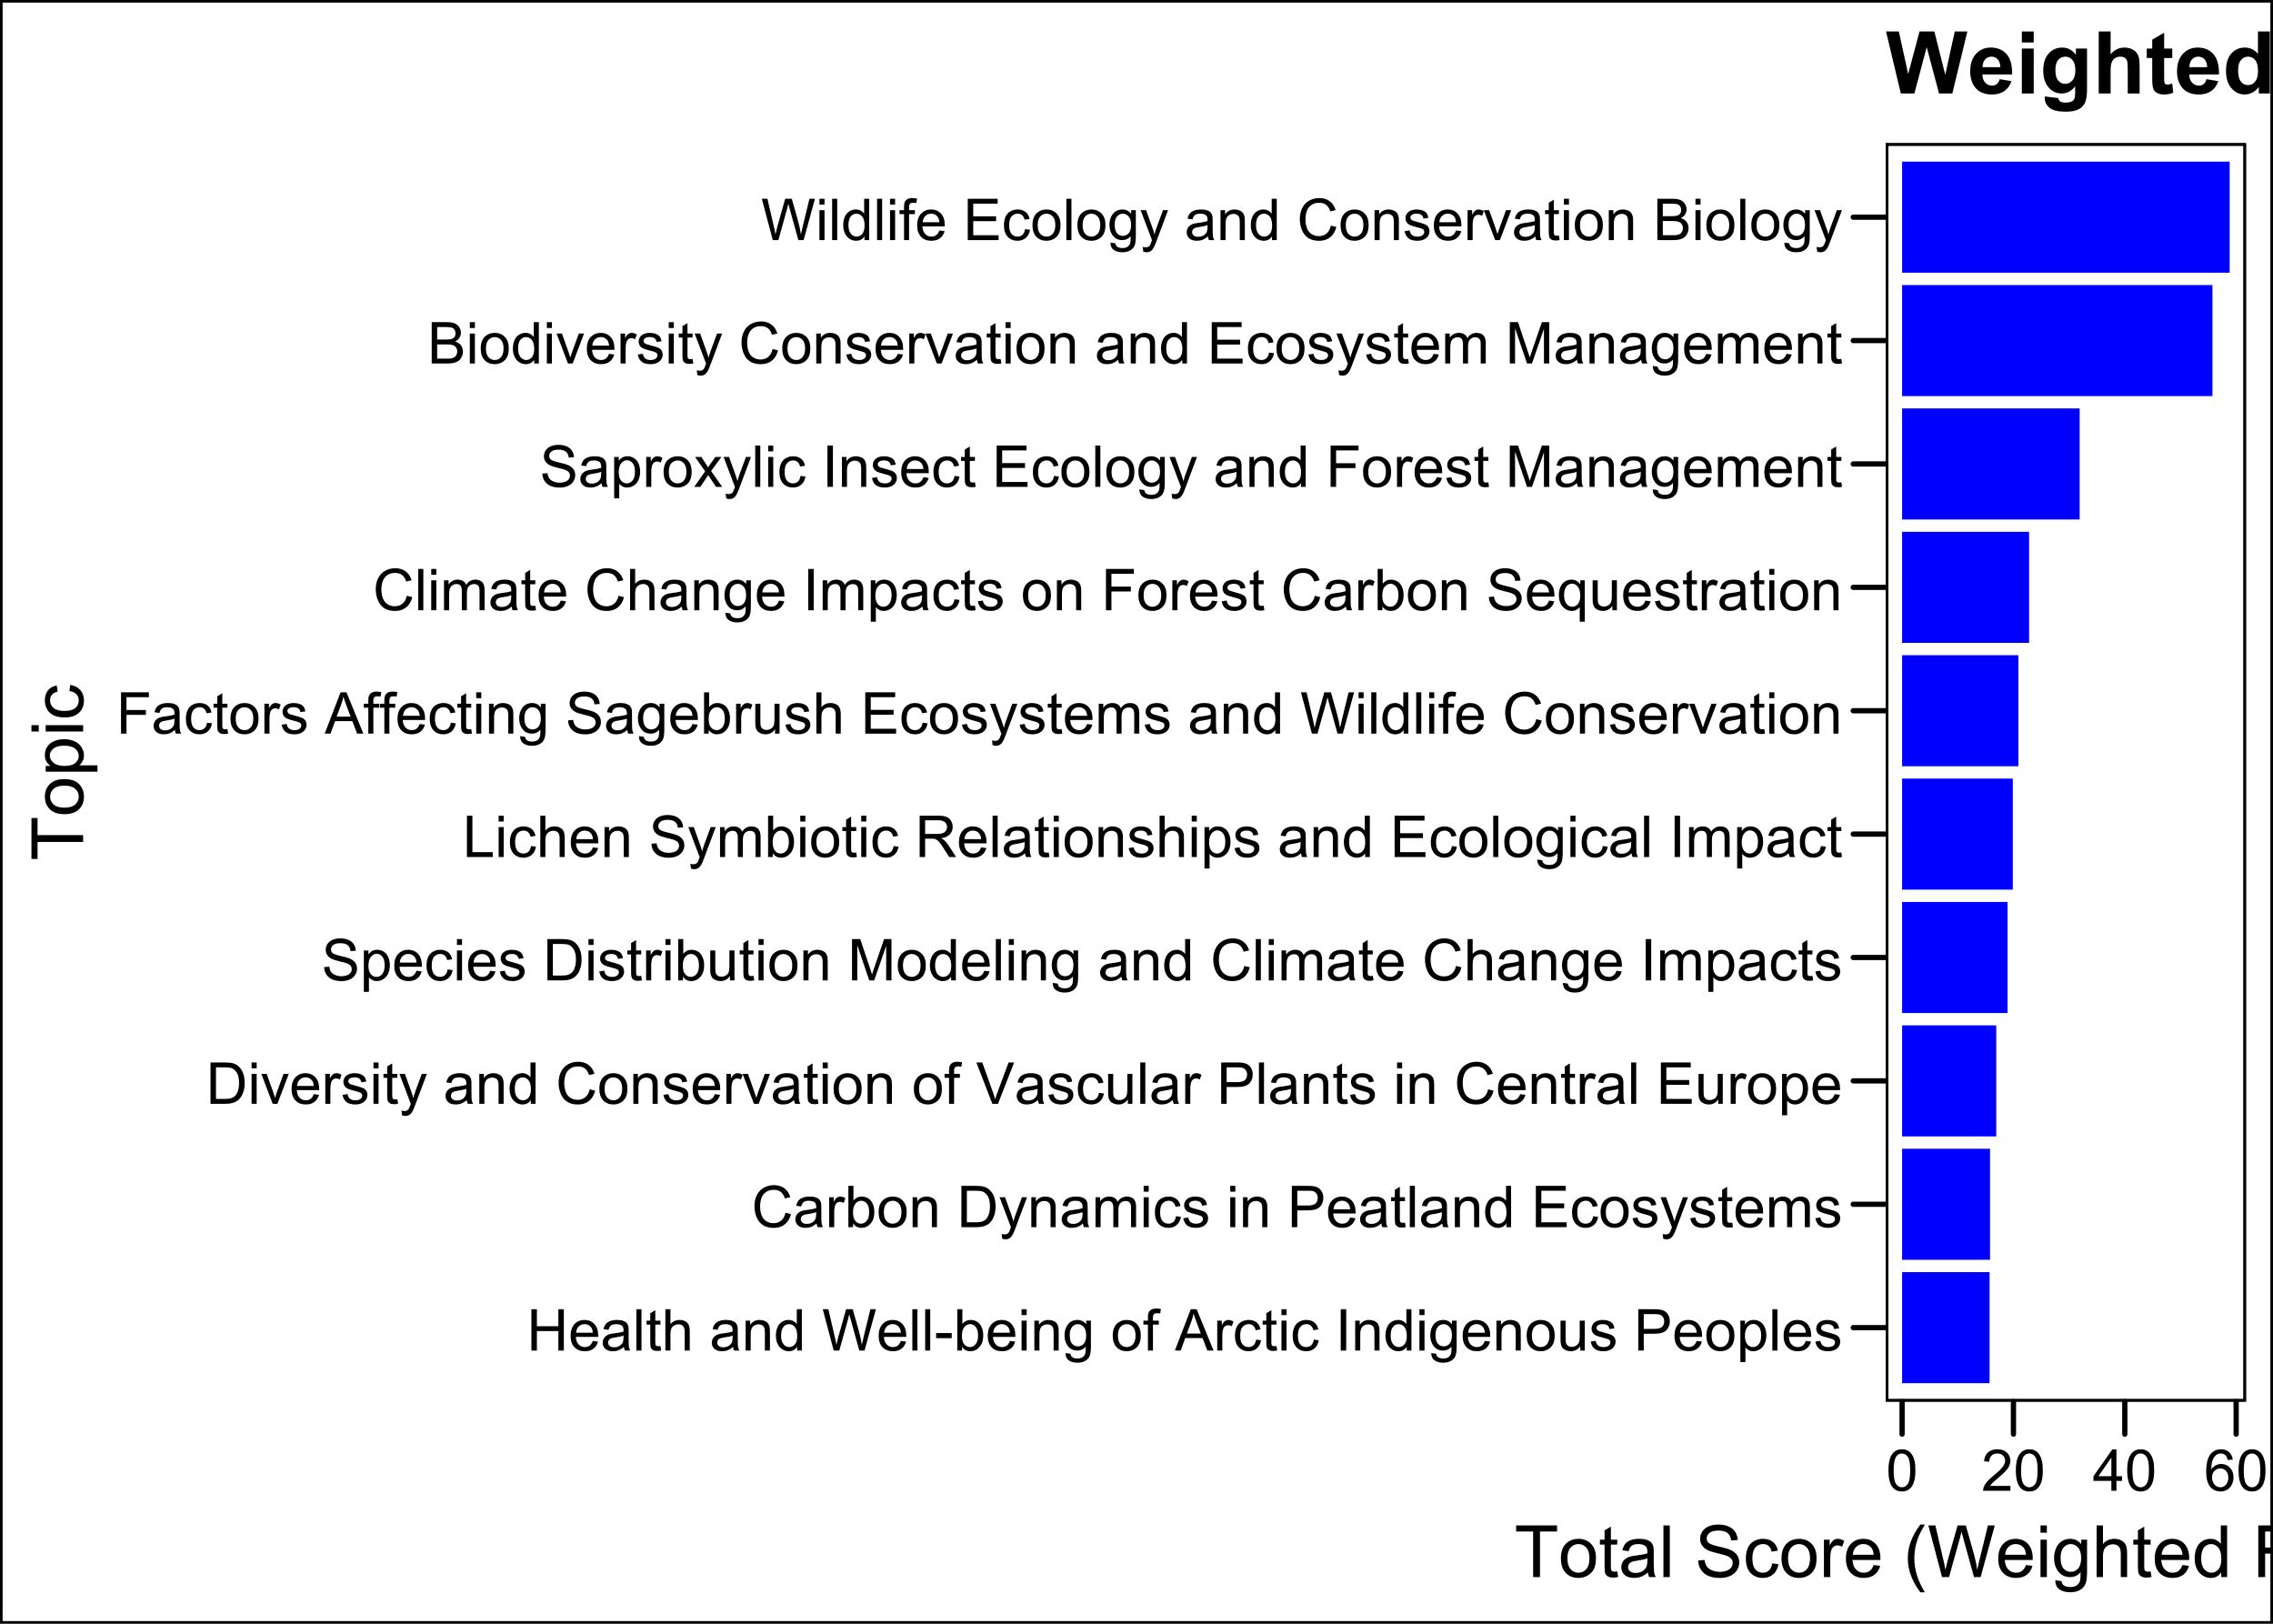 <?xml version="1.0" encoding="UTF-8"?>
<svg xmlns="http://www.w3.org/2000/svg" xmlns:xlink="http://www.w3.org/1999/xlink" width="504" height="360" viewBox="0 0 504 360">
<defs>
<g>
<g id="glyph-0-0">
<path d="M 1.023 0 L 1.023 -9.164 L 2.238 -9.164 L 2.238 -5.398 L 7 -5.398 L 7 -9.164 L 8.211 -9.164 L 8.211 0 L 7 0 L 7 -4.32 L 2.238 -4.32 L 2.238 0 Z M 1.023 0 "/>
</g>
<g id="glyph-0-1">
<path d="M 5.387 -2.137 L 6.551 -1.992 C 6.367 -1.316 6.027 -0.789 5.531 -0.414 C 5.035 -0.039 4.402 0.148 3.633 0.148 C 2.66 0.148 1.891 -0.148 1.32 -0.746 C 0.754 -1.344 0.469 -2.184 0.469 -3.262 C 0.469 -4.379 0.758 -5.246 1.332 -5.863 C 1.906 -6.48 2.652 -6.789 3.57 -6.789 C 4.457 -6.789 5.18 -6.484 5.742 -5.883 C 6.305 -5.277 6.586 -4.426 6.586 -3.332 C 6.586 -3.266 6.586 -3.164 6.582 -3.031 L 1.633 -3.031 C 1.672 -2.301 1.879 -1.742 2.25 -1.355 C 2.621 -0.969 3.082 -0.773 3.637 -0.773 C 4.051 -0.773 4.402 -0.883 4.695 -1.102 C 4.984 -1.316 5.215 -1.664 5.387 -2.137 M 1.695 -3.957 L 5.398 -3.957 C 5.352 -4.516 5.207 -4.934 4.977 -5.211 C 4.617 -5.645 4.152 -5.863 3.582 -5.863 C 3.066 -5.863 2.629 -5.691 2.277 -5.344 C 1.926 -4.996 1.73 -4.535 1.695 -3.957 Z M 1.695 -3.957 "/>
</g>
<g id="glyph-0-2">
<path d="M 5.176 -0.82 C 4.758 -0.465 4.355 -0.215 3.973 -0.07 C 3.586 0.078 3.172 0.148 2.73 0.148 C 2.004 0.148 1.441 -0.027 1.051 -0.383 C 0.66 -0.742 0.461 -1.195 0.461 -1.75 C 0.461 -2.074 0.535 -2.371 0.684 -2.641 C 0.832 -2.91 1.027 -3.125 1.266 -3.289 C 1.504 -3.449 1.773 -3.574 2.074 -3.656 C 2.297 -3.715 2.629 -3.77 3.074 -3.824 C 3.984 -3.934 4.652 -4.062 5.082 -4.211 C 5.086 -4.367 5.086 -4.465 5.086 -4.508 C 5.086 -4.965 4.98 -5.289 4.77 -5.477 C 4.48 -5.73 4.055 -5.855 3.488 -5.855 C 2.957 -5.855 2.566 -5.762 2.316 -5.578 C 2.062 -5.395 1.879 -5.066 1.758 -4.594 L 0.656 -4.742 C 0.758 -5.215 0.922 -5.594 1.148 -5.883 C 1.379 -6.176 1.711 -6.398 2.145 -6.555 C 2.578 -6.711 3.078 -6.789 3.648 -6.789 C 4.215 -6.789 4.676 -6.723 5.031 -6.586 C 5.387 -6.453 5.645 -6.285 5.812 -6.086 C 5.98 -5.883 6.098 -5.629 6.164 -5.32 C 6.199 -5.129 6.219 -4.781 6.219 -4.281 L 6.219 -2.781 C 6.219 -1.734 6.242 -1.074 6.289 -0.797 C 6.34 -0.52 6.434 -0.254 6.574 0 L 5.398 0 C 5.285 -0.234 5.207 -0.508 5.176 -0.82 M 5.082 -3.332 C 4.672 -3.164 4.059 -3.023 3.242 -2.906 C 2.781 -2.84 2.453 -2.766 2.262 -2.68 C 2.07 -2.598 1.922 -2.477 1.82 -2.316 C 1.715 -2.156 1.664 -1.977 1.664 -1.781 C 1.664 -1.48 1.777 -1.23 2.004 -1.031 C 2.23 -0.832 2.562 -0.73 3 -0.73 C 3.434 -0.73 3.82 -0.824 4.156 -1.016 C 4.492 -1.207 4.742 -1.465 4.898 -1.793 C 5.02 -2.047 5.082 -2.422 5.082 -2.918 Z M 5.082 -3.332 "/>
</g>
<g id="glyph-0-3">
<path d="M 0.82 0 L 0.82 -9.164 L 1.945 -9.164 L 1.945 0 Z M 0.82 0 "/>
</g>
<g id="glyph-0-4">
<path d="M 3.301 -1.008 L 3.461 -0.012 C 3.145 0.055 2.863 0.086 2.613 0.086 C 2.203 0.086 1.887 0.023 1.664 -0.105 C 1.438 -0.234 1.277 -0.406 1.188 -0.617 C 1.098 -0.824 1.051 -1.27 1.051 -1.945 L 1.051 -5.762 L 0.227 -5.762 L 0.227 -6.637 L 1.051 -6.637 L 1.051 -8.281 L 2.168 -8.957 L 2.168 -6.637 L 3.301 -6.637 L 3.301 -5.762 L 2.168 -5.762 L 2.168 -1.883 C 2.168 -1.559 2.188 -1.355 2.227 -1.262 C 2.27 -1.172 2.332 -1.098 2.422 -1.043 C 2.512 -0.988 2.641 -0.961 2.805 -0.961 C 2.93 -0.961 3.098 -0.977 3.301 -1.008 Z M 3.301 -1.008 "/>
</g>
<g id="glyph-0-5">
<path d="M 0.844 0 L 0.844 -9.164 L 1.969 -9.164 L 1.969 -5.875 C 2.492 -6.484 3.156 -6.789 3.957 -6.789 C 4.449 -6.789 4.875 -6.691 5.238 -6.496 C 5.602 -6.305 5.859 -6.035 6.016 -5.695 C 6.172 -5.352 6.25 -4.855 6.25 -4.207 L 6.25 0 L 5.125 0 L 5.125 -4.207 C 5.125 -4.77 5.004 -5.18 4.758 -5.434 C 4.516 -5.691 4.172 -5.82 3.727 -5.82 C 3.391 -5.82 3.078 -5.73 2.785 -5.559 C 2.492 -5.387 2.281 -5.152 2.156 -4.855 C 2.031 -4.559 1.969 -4.152 1.969 -3.633 L 1.969 0 Z M 0.844 0 "/>
</g>
<g id="glyph-0-6">
</g>
<g id="glyph-0-7">
<path d="M 0.844 0 L 0.844 -6.637 L 1.855 -6.637 L 1.855 -5.695 C 2.344 -6.422 3.047 -6.789 3.969 -6.789 C 4.367 -6.789 4.738 -6.715 5.07 -6.57 C 5.406 -6.43 5.66 -6.238 5.824 -6.008 C 5.992 -5.773 6.109 -5.496 6.176 -5.176 C 6.215 -4.965 6.238 -4.602 6.238 -4.082 L 6.238 0 L 5.113 0 L 5.113 -4.039 C 5.113 -4.496 5.07 -4.84 4.98 -5.066 C 4.895 -5.293 4.738 -5.473 4.516 -5.609 C 4.293 -5.746 4.031 -5.812 3.73 -5.812 C 3.254 -5.812 2.84 -5.66 2.492 -5.355 C 2.145 -5.051 1.969 -4.477 1.969 -3.625 L 1.969 0 Z M 0.844 0 "/>
</g>
<g id="glyph-0-8">
<path d="M 5.148 0 L 5.148 -0.836 C 4.73 -0.18 4.109 0.148 3.293 0.148 C 2.766 0.148 2.277 0.004 1.836 -0.289 C 1.391 -0.578 1.047 -0.988 0.805 -1.508 C 0.559 -2.031 0.438 -2.633 0.438 -3.312 C 0.438 -3.977 0.547 -4.574 0.77 -5.117 C 0.988 -5.656 1.32 -6.07 1.762 -6.355 C 2.203 -6.645 2.699 -6.789 3.242 -6.789 C 3.645 -6.789 4 -6.703 4.312 -6.535 C 4.625 -6.367 4.879 -6.145 5.074 -5.875 L 5.074 -9.164 L 6.195 -9.164 L 6.195 0 L 5.148 0 M 1.594 -3.312 C 1.594 -2.461 1.773 -1.828 2.133 -1.406 C 2.488 -0.984 2.914 -0.773 3.398 -0.773 C 3.891 -0.773 4.309 -0.977 4.652 -1.379 C 4.996 -1.781 5.168 -2.395 5.168 -3.219 C 5.168 -4.129 4.992 -4.793 4.645 -5.219 C 4.293 -5.645 3.863 -5.855 3.352 -5.855 C 2.852 -5.855 2.434 -5.652 2.098 -5.242 C 1.762 -4.836 1.594 -4.191 1.594 -3.312 Z M 1.594 -3.312 "/>
</g>
<g id="glyph-0-9">
<path d="M 2.586 0 L 0.156 -9.164 L 1.398 -9.164 L 2.793 -3.156 C 2.945 -2.527 3.074 -1.902 3.18 -1.281 C 3.414 -2.262 3.551 -2.824 3.594 -2.977 L 5.336 -9.164 L 6.801 -9.164 L 8.113 -4.523 C 8.441 -3.375 8.68 -2.293 8.824 -1.281 C 8.941 -1.859 9.094 -2.523 9.281 -3.273 L 10.719 -9.164 L 11.938 -9.164 L 9.426 0 L 8.258 0 L 6.324 -6.98 C 6.164 -7.566 6.066 -7.922 6.039 -8.055 C 5.941 -7.637 5.852 -7.277 5.77 -6.98 L 3.824 0 Z M 2.586 0 "/>
</g>
<g id="glyph-0-10">
<path d="M 0.406 -2.75 L 0.406 -3.883 L 3.863 -3.883 L 3.863 -2.75 Z M 0.406 -2.75 "/>
</g>
<g id="glyph-0-11">
<path d="M 1.883 0 L 0.836 0 L 0.836 -9.164 L 1.961 -9.164 L 1.961 -5.895 C 2.438 -6.488 3.043 -6.789 3.781 -6.789 C 4.191 -6.789 4.574 -6.707 4.941 -6.539 C 5.305 -6.375 5.605 -6.145 5.84 -5.848 C 6.074 -5.551 6.262 -5.191 6.395 -4.77 C 6.527 -4.348 6.594 -3.898 6.594 -3.418 C 6.594 -2.281 6.312 -1.402 5.75 -0.781 C 5.188 -0.16 4.512 0.148 3.727 0.148 C 2.941 0.148 2.328 -0.176 1.883 -0.832 L 1.883 0 M 1.867 -3.367 C 1.867 -2.574 1.977 -1.996 2.195 -1.645 C 2.547 -1.066 3.027 -0.773 3.633 -0.773 C 4.121 -0.773 4.547 -0.988 4.906 -1.414 C 5.266 -1.844 5.445 -2.48 5.445 -3.324 C 5.445 -4.191 5.273 -4.832 4.93 -5.242 C 4.586 -5.656 4.168 -5.863 3.68 -5.863 C 3.191 -5.863 2.766 -5.648 2.406 -5.223 C 2.047 -4.793 1.867 -4.176 1.867 -3.367 Z M 1.867 -3.367 "/>
</g>
<g id="glyph-0-12">
<path d="M 0.852 -7.867 L 0.852 -9.164 L 1.977 -9.164 L 1.977 -7.867 L 0.852 -7.867 M 0.852 0 L 0.852 -6.637 L 1.977 -6.637 L 1.977 0 Z M 0.852 0 "/>
</g>
<g id="glyph-0-13">
<path d="M 0.637 0.551 L 1.73 0.711 C 1.777 1.051 1.902 1.297 2.113 1.449 C 2.391 1.66 2.773 1.762 3.258 1.762 C 3.777 1.762 4.18 1.66 4.461 1.449 C 4.746 1.242 4.938 0.949 5.039 0.574 C 5.098 0.348 5.121 -0.137 5.117 -0.867 C 4.629 -0.289 4.016 0 3.281 0 C 2.367 0 1.664 -0.328 1.164 -0.988 C 0.664 -1.645 0.414 -2.434 0.414 -3.355 C 0.414 -3.988 0.527 -4.574 0.758 -5.109 C 0.984 -5.645 1.316 -6.059 1.754 -6.352 C 2.188 -6.641 2.699 -6.789 3.289 -6.789 C 4.07 -6.789 4.715 -6.473 5.227 -5.836 L 5.227 -6.637 L 6.262 -6.637 L 6.262 -0.898 C 6.262 0.133 6.156 0.867 5.945 1.297 C 5.738 1.727 5.402 2.07 4.945 2.32 C 4.492 2.57 3.93 2.695 3.262 2.695 C 2.473 2.695 1.832 2.516 1.344 2.16 C 0.855 1.805 0.621 1.266 0.637 0.551 M 1.57 -3.438 C 1.57 -2.566 1.742 -1.93 2.086 -1.531 C 2.434 -1.133 2.867 -0.93 3.387 -0.93 C 3.902 -0.93 4.336 -1.129 4.688 -1.527 C 5.039 -1.926 5.211 -2.551 5.211 -3.398 C 5.211 -4.211 5.031 -4.824 4.672 -5.238 C 4.312 -5.648 3.879 -5.855 3.367 -5.855 C 2.867 -5.855 2.445 -5.652 2.094 -5.246 C 1.742 -4.84 1.57 -4.238 1.57 -3.438 Z M 1.57 -3.438 "/>
</g>
<g id="glyph-0-14">
<path d="M 0.426 -3.32 C 0.426 -4.547 0.766 -5.457 1.449 -6.051 C 2.02 -6.543 2.715 -6.789 3.539 -6.789 C 4.449 -6.789 5.195 -6.488 5.773 -5.891 C 6.355 -5.293 6.645 -4.465 6.645 -3.414 C 6.645 -2.559 6.516 -1.887 6.258 -1.398 C 6.004 -0.906 5.629 -0.527 5.141 -0.258 C 4.652 0.016 4.117 0.148 3.539 0.148 C 2.609 0.148 1.855 -0.148 1.285 -0.742 C 0.711 -1.34 0.426 -2.199 0.426 -3.32 M 1.582 -3.32 C 1.582 -2.469 1.766 -1.832 2.137 -1.41 C 2.508 -0.988 2.977 -0.773 3.539 -0.773 C 4.098 -0.773 4.559 -0.988 4.93 -1.414 C 5.301 -1.836 5.488 -2.484 5.488 -3.355 C 5.488 -4.176 5.301 -4.801 4.93 -5.223 C 4.555 -5.645 4.09 -5.855 3.539 -5.855 C 2.977 -5.855 2.508 -5.645 2.137 -5.227 C 1.766 -4.805 1.582 -4.168 1.582 -3.32 Z M 1.582 -3.32 "/>
</g>
<g id="glyph-0-15">
<path d="M 1.113 0 L 1.113 -5.762 L 0.117 -5.762 L 0.117 -6.637 L 1.113 -6.637 L 1.113 -7.344 C 1.113 -7.789 1.152 -8.121 1.23 -8.336 C 1.34 -8.629 1.531 -8.867 1.805 -9.047 C 2.074 -9.227 2.457 -9.32 2.949 -9.32 C 3.266 -9.32 3.617 -9.281 4 -9.207 L 3.832 -8.227 C 3.598 -8.266 3.379 -8.289 3.168 -8.289 C 2.828 -8.289 2.586 -8.215 2.445 -8.07 C 2.301 -7.922 2.23 -7.648 2.23 -7.25 L 2.23 -6.637 L 3.523 -6.637 L 3.523 -5.762 L 2.23 -5.762 L 2.23 0 Z M 1.113 0 "/>
</g>
<g id="glyph-0-16">
<path d="M -0.02 0 L 3.5 -9.164 L 4.805 -9.164 L 8.555 0 L 7.176 0 L 6.105 -2.773 L 2.273 -2.773 L 1.27 0 L -0.02 0 M 2.625 -3.762 L 5.73 -3.762 L 4.773 -6.301 C 4.484 -7.07 4.266 -7.703 4.125 -8.199 C 4.008 -7.613 3.844 -7.027 3.633 -6.449 Z M 2.625 -3.762 "/>
</g>
<g id="glyph-0-17">
<path d="M 0.832 0 L 0.832 -6.637 L 1.844 -6.637 L 1.844 -5.633 C 2.102 -6.102 2.34 -6.414 2.559 -6.562 C 2.777 -6.711 3.02 -6.789 3.281 -6.789 C 3.66 -6.789 4.047 -6.668 4.438 -6.426 L 4.051 -5.383 C 3.773 -5.543 3.5 -5.625 3.227 -5.625 C 2.98 -5.625 2.758 -5.551 2.562 -5.402 C 2.367 -5.254 2.227 -5.051 2.145 -4.789 C 2.02 -4.387 1.957 -3.949 1.957 -3.477 L 1.957 0 Z M 0.832 0 "/>
</g>
<g id="glyph-0-18">
<path d="M 5.176 -2.43 L 6.281 -2.289 C 6.16 -1.523 5.852 -0.93 5.352 -0.496 C 4.855 -0.066 4.242 0.148 3.52 0.148 C 2.609 0.148 1.879 -0.148 1.328 -0.742 C 0.777 -1.336 0.5 -2.184 0.5 -3.293 C 0.5 -4.012 0.617 -4.637 0.855 -5.176 C 1.094 -5.711 1.457 -6.117 1.941 -6.383 C 2.426 -6.652 2.953 -6.789 3.523 -6.789 C 4.246 -6.789 4.836 -6.605 5.293 -6.242 C 5.754 -5.875 6.047 -5.359 6.176 -4.688 L 5.082 -4.52 C 4.977 -4.965 4.793 -5.301 4.527 -5.523 C 4.262 -5.75 3.945 -5.863 3.57 -5.863 C 3.004 -5.863 2.543 -5.66 2.188 -5.254 C 1.832 -4.848 1.656 -4.203 1.656 -3.324 C 1.656 -2.434 1.828 -1.785 2.168 -1.383 C 2.512 -0.977 2.957 -0.773 3.508 -0.773 C 3.949 -0.773 4.316 -0.91 4.613 -1.18 C 4.91 -1.453 5.098 -1.867 5.176 -2.43 Z M 5.176 -2.43 "/>
</g>
<g id="glyph-0-19">
<path d="M 1.195 0 L 1.195 -9.164 L 2.406 -9.164 L 2.406 0 Z M 1.195 0 "/>
</g>
<g id="glyph-0-20">
<path d="M 5.195 0 L 5.195 -0.977 C 4.676 -0.227 3.977 0.148 3.086 0.148 C 2.695 0.148 2.332 0.074 1.992 -0.074 C 1.652 -0.227 1.398 -0.414 1.234 -0.641 C 1.07 -0.867 0.953 -1.145 0.887 -1.477 C 0.84 -1.695 0.82 -2.047 0.82 -2.523 L 0.82 -6.637 L 1.945 -6.637 L 1.945 -2.957 C 1.945 -2.367 1.965 -1.973 2.012 -1.77 C 2.082 -1.473 2.234 -1.242 2.461 -1.07 C 2.691 -0.902 2.977 -0.82 3.312 -0.82 C 3.648 -0.82 3.965 -0.906 4.262 -1.078 C 4.559 -1.25 4.77 -1.488 4.891 -1.785 C 5.012 -2.082 5.074 -2.516 5.074 -3.082 L 5.074 -6.637 L 6.199 -6.637 L 6.199 0 Z M 5.195 0 "/>
</g>
<g id="glyph-0-21">
<path d="M 0.395 -1.98 L 1.508 -2.156 C 1.57 -1.711 1.742 -1.367 2.027 -1.133 C 2.312 -0.895 2.711 -0.773 3.227 -0.773 C 3.742 -0.773 4.125 -0.879 4.375 -1.09 C 4.625 -1.301 4.75 -1.547 4.75 -1.832 C 4.75 -2.086 4.641 -2.285 4.418 -2.43 C 4.266 -2.531 3.883 -2.66 3.27 -2.812 C 2.445 -3.02 1.871 -3.199 1.555 -3.352 C 1.234 -3.504 0.992 -3.715 0.828 -3.984 C 0.664 -4.254 0.582 -4.551 0.582 -4.875 C 0.582 -5.172 0.648 -5.445 0.785 -5.695 C 0.918 -5.949 1.105 -6.16 1.336 -6.324 C 1.512 -6.453 1.75 -6.562 2.055 -6.652 C 2.355 -6.742 2.68 -6.789 3.023 -6.789 C 3.547 -6.789 4.004 -6.711 4.398 -6.562 C 4.789 -6.414 5.082 -6.211 5.27 -5.953 C 5.457 -5.695 5.586 -5.355 5.656 -4.926 L 4.555 -4.773 C 4.508 -5.117 4.363 -5.383 4.121 -5.574 C 3.883 -5.766 3.543 -5.863 3.105 -5.863 C 2.59 -5.863 2.223 -5.777 2 -5.605 C 1.777 -5.434 1.668 -5.234 1.668 -5.008 C 1.668 -4.859 1.715 -4.73 1.805 -4.613 C 1.898 -4.492 2.043 -4.391 2.238 -4.312 C 2.352 -4.27 2.68 -4.176 3.23 -4.023 C 4.027 -3.812 4.582 -3.637 4.898 -3.504 C 5.211 -3.367 5.457 -3.172 5.637 -2.914 C 5.816 -2.652 5.906 -2.332 5.906 -1.949 C 5.906 -1.574 5.797 -1.223 5.578 -0.891 C 5.359 -0.559 5.043 -0.305 4.633 -0.121 C 4.219 0.059 3.754 0.148 3.23 0.148 C 2.367 0.148 1.711 -0.027 1.258 -0.387 C 0.809 -0.746 0.52 -1.277 0.395 -1.98 Z M 0.395 -1.98 "/>
</g>
<g id="glyph-0-22">
<path d="M 0.988 0 L 0.988 -9.164 L 4.445 -9.164 C 5.051 -9.164 5.516 -9.133 5.836 -9.074 C 6.289 -9 6.664 -8.855 6.969 -8.648 C 7.273 -8.438 7.52 -8.141 7.703 -7.762 C 7.887 -7.383 7.98 -6.965 7.98 -6.512 C 7.98 -5.734 7.734 -5.074 7.238 -4.535 C 6.742 -3.996 5.848 -3.727 4.551 -3.727 L 2.199 -3.727 L 2.199 0 L 0.988 0 M 2.199 -4.805 L 4.57 -4.805 C 5.352 -4.805 5.91 -4.953 6.238 -5.242 C 6.566 -5.535 6.73 -5.945 6.73 -6.477 C 6.73 -6.859 6.633 -7.188 6.441 -7.461 C 6.246 -7.73 5.992 -7.914 5.676 -8 C 5.473 -8.055 5.094 -8.082 4.543 -8.082 L 2.199 -8.082 Z M 2.199 -4.805 "/>
</g>
<g id="glyph-0-23">
<path d="M 0.844 2.543 L 0.844 -6.637 L 1.867 -6.637 L 1.867 -5.773 C 2.109 -6.113 2.383 -6.367 2.688 -6.535 C 2.992 -6.703 3.359 -6.789 3.793 -6.789 C 4.359 -6.789 4.859 -6.641 5.293 -6.352 C 5.727 -6.059 6.055 -5.648 6.273 -5.117 C 6.496 -4.586 6.605 -4.004 6.605 -3.367 C 6.605 -2.691 6.484 -2.078 6.242 -1.535 C 5.996 -0.992 5.645 -0.574 5.18 -0.285 C 4.715 0.004 4.227 0.148 3.711 0.148 C 3.336 0.148 3 0.07 2.703 -0.086 C 2.406 -0.246 2.16 -0.445 1.969 -0.688 L 1.969 2.543 L 0.844 2.543 M 1.863 -3.281 C 1.863 -2.426 2.035 -1.797 2.383 -1.387 C 2.727 -0.98 3.145 -0.773 3.637 -0.773 C 4.137 -0.773 4.566 -0.988 4.922 -1.41 C 5.277 -1.832 5.457 -2.488 5.457 -3.375 C 5.457 -4.223 5.281 -4.855 4.934 -5.273 C 4.586 -5.695 4.172 -5.906 3.688 -5.906 C 3.207 -5.906 2.785 -5.684 2.414 -5.234 C 2.047 -4.785 1.863 -4.137 1.863 -3.281 Z M 1.863 -3.281 "/>
</g>
<g id="glyph-0-24">
<path d="M 7.523 -3.211 L 8.738 -2.906 C 8.484 -1.91 8.027 -1.152 7.367 -0.629 C 6.707 -0.105 5.898 0.156 4.945 0.156 C 3.957 0.156 3.152 -0.043 2.535 -0.445 C 1.914 -0.848 1.445 -1.43 1.121 -2.195 C 0.801 -2.957 0.637 -3.773 0.637 -4.648 C 0.637 -5.605 0.82 -6.438 1.184 -7.148 C 1.551 -7.855 2.066 -8.398 2.742 -8.766 C 3.414 -9.133 4.152 -9.32 4.961 -9.32 C 5.879 -9.32 6.648 -9.086 7.273 -8.617 C 7.898 -8.152 8.336 -7.496 8.582 -6.648 L 7.387 -6.367 C 7.176 -7.035 6.867 -7.52 6.461 -7.824 C 6.059 -8.129 5.551 -8.281 4.938 -8.281 C 4.234 -8.281 3.645 -8.113 3.172 -7.773 C 2.699 -7.438 2.367 -6.984 2.176 -6.414 C 1.984 -5.848 1.887 -5.262 1.887 -4.656 C 1.887 -3.879 2 -3.195 2.227 -2.617 C 2.457 -2.035 2.809 -1.602 3.289 -1.312 C 3.766 -1.023 4.285 -0.883 4.844 -0.883 C 5.523 -0.883 6.098 -1.078 6.57 -1.469 C 7.039 -1.859 7.359 -2.441 7.523 -3.211 Z M 7.523 -3.211 "/>
</g>
<g id="glyph-0-25">
<path d="M 0.988 0 L 0.988 -9.164 L 4.145 -9.164 C 4.855 -9.164 5.398 -9.117 5.773 -9.031 C 6.301 -8.91 6.746 -8.691 7.117 -8.375 C 7.602 -7.965 7.965 -7.445 8.203 -6.809 C 8.441 -6.176 8.562 -5.449 8.562 -4.633 C 8.562 -3.934 8.48 -3.32 8.32 -2.781 C 8.156 -2.242 7.949 -1.801 7.695 -1.445 C 7.441 -1.094 7.16 -0.816 6.859 -0.617 C 6.559 -0.414 6.191 -0.262 5.766 -0.156 C 5.34 -0.051 4.848 0 4.293 0 L 0.988 0 M 2.199 -1.082 L 4.156 -1.082 C 4.762 -1.082 5.234 -1.137 5.578 -1.25 C 5.922 -1.363 6.195 -1.52 6.398 -1.727 C 6.688 -2.012 6.91 -2.398 7.07 -2.883 C 7.23 -3.371 7.312 -3.957 7.312 -4.648 C 7.312 -5.609 7.156 -6.344 6.84 -6.859 C 6.527 -7.375 6.145 -7.719 5.695 -7.895 C 5.367 -8.02 4.848 -8.082 4.125 -8.082 L 2.199 -8.082 Z M 2.199 -1.082 "/>
</g>
<g id="glyph-0-26">
<path d="M 0.793 2.555 L 0.668 1.5 C 0.914 1.566 1.129 1.602 1.312 1.602 C 1.562 1.602 1.762 1.559 1.914 1.477 C 2.062 1.391 2.184 1.273 2.281 1.125 C 2.352 1.012 2.465 0.734 2.625 0.289 C 2.645 0.227 2.68 0.133 2.727 0.012 L 0.207 -6.637 L 1.418 -6.637 L 2.801 -2.793 C 2.98 -2.305 3.141 -1.793 3.281 -1.258 C 3.41 -1.773 3.566 -2.277 3.742 -2.77 L 5.164 -6.637 L 6.289 -6.637 L 3.762 0.113 C 3.492 0.84 3.281 1.344 3.133 1.617 C 2.93 1.988 2.703 2.262 2.445 2.434 C 2.184 2.605 1.879 2.695 1.52 2.695 C 1.301 2.695 1.059 2.648 0.793 2.555 Z M 0.793 2.555 "/>
</g>
<g id="glyph-0-27">
<path d="M 0.844 0 L 0.844 -6.637 L 1.852 -6.637 L 1.852 -5.707 C 2.059 -6.031 2.336 -6.293 2.68 -6.492 C 3.027 -6.688 3.422 -6.789 3.863 -6.789 C 4.355 -6.789 4.758 -6.684 5.07 -6.48 C 5.387 -6.277 5.609 -5.992 5.738 -5.625 C 6.262 -6.398 6.945 -6.789 7.789 -6.789 C 8.445 -6.789 8.953 -6.605 9.305 -6.242 C 9.66 -5.875 9.836 -5.316 9.836 -4.555 L 9.836 0 L 8.719 0 L 8.719 -4.18 C 8.719 -4.633 8.684 -4.957 8.609 -5.152 C 8.535 -5.352 8.402 -5.512 8.211 -5.633 C 8.02 -5.754 7.797 -5.812 7.539 -5.812 C 7.07 -5.812 6.684 -5.656 6.375 -5.348 C 6.066 -5.035 5.914 -4.539 5.914 -3.855 L 5.914 0 L 4.789 0 L 4.789 -4.312 C 4.789 -4.812 4.695 -5.188 4.512 -5.438 C 4.328 -5.688 4.027 -5.812 3.613 -5.812 C 3.297 -5.812 3.004 -5.73 2.734 -5.562 C 2.465 -5.395 2.27 -5.152 2.148 -4.832 C 2.027 -4.512 1.969 -4.047 1.969 -3.445 L 1.969 0 Z M 0.844 0 "/>
</g>
<g id="glyph-0-28">
<path d="M 1.012 0 L 1.012 -9.164 L 7.637 -9.164 L 7.637 -8.082 L 2.227 -8.082 L 2.227 -5.273 L 7.293 -5.273 L 7.293 -4.199 L 2.227 -4.199 L 2.227 -1.082 L 7.852 -1.082 L 7.852 0 Z M 1.012 0 "/>
</g>
<g id="glyph-0-29">
<path d="M 2.688 0 L 0.164 -6.637 L 1.352 -6.637 L 2.773 -2.664 C 2.93 -2.234 3.07 -1.789 3.199 -1.324 C 3.301 -1.676 3.441 -2.098 3.617 -2.586 L 5.094 -6.637 L 6.25 -6.637 L 3.738 0 Z M 2.688 0 "/>
</g>
<g id="glyph-0-30">
<path d="M 3.605 0 L 0.055 -9.164 L 1.367 -9.164 L 3.75 -2.508 C 3.941 -1.973 4.102 -1.473 4.23 -1.008 C 4.371 -1.508 4.539 -2.008 4.727 -2.508 L 7.199 -9.164 L 8.438 -9.164 L 4.852 0 Z M 3.605 0 "/>
</g>
<g id="glyph-0-31">
<path d="M 0.574 -2.945 L 1.719 -3.043 C 1.773 -2.586 1.898 -2.211 2.098 -1.914 C 2.293 -1.621 2.602 -1.383 3.02 -1.203 C 3.434 -1.023 3.902 -0.93 4.426 -0.93 C 4.887 -0.93 5.297 -1 5.648 -1.137 C 6.004 -1.273 6.27 -1.465 6.441 -1.703 C 6.613 -1.941 6.699 -2.203 6.699 -2.488 C 6.699 -2.773 6.617 -3.027 6.449 -3.242 C 6.285 -3.457 6.008 -3.637 5.625 -3.781 C 5.379 -3.879 4.836 -4.027 3.992 -4.227 C 3.152 -4.43 2.562 -4.621 2.227 -4.801 C 1.789 -5.027 1.461 -5.312 1.246 -5.652 C 1.031 -5.992 0.926 -6.371 0.926 -6.793 C 0.926 -7.258 1.055 -7.688 1.32 -8.09 C 1.582 -8.492 1.965 -8.797 2.469 -9.008 C 2.973 -9.215 3.535 -9.32 4.148 -9.32 C 4.828 -9.32 5.43 -9.211 5.945 -8.992 C 6.465 -8.773 6.863 -8.449 7.145 -8.023 C 7.422 -7.602 7.574 -7.117 7.594 -6.582 L 6.43 -6.492 C 6.367 -7.074 6.156 -7.512 5.797 -7.805 C 5.438 -8.102 4.902 -8.25 4.199 -8.25 C 3.465 -8.25 2.934 -8.117 2.598 -7.848 C 2.262 -7.578 2.094 -7.254 2.094 -6.875 C 2.094 -6.547 2.211 -6.273 2.449 -6.062 C 2.684 -5.852 3.293 -5.633 4.277 -5.41 C 5.262 -5.188 5.941 -4.992 6.305 -4.824 C 6.84 -4.578 7.234 -4.27 7.488 -3.891 C 7.742 -3.512 7.867 -3.078 7.867 -2.586 C 7.867 -2.102 7.73 -1.641 7.449 -1.211 C 7.172 -0.777 6.77 -0.441 6.246 -0.203 C 5.723 0.035 5.137 0.156 4.48 0.156 C 3.652 0.156 2.957 0.035 2.398 -0.207 C 1.836 -0.449 1.398 -0.812 1.078 -1.297 C 0.758 -1.781 0.59 -2.332 0.574 -2.945 Z M 0.574 -2.945 "/>
</g>
<g id="glyph-0-32">
<path d="M 0.949 0 L 0.949 -9.164 L 2.773 -9.164 L 4.945 -2.676 C 5.145 -2.07 5.289 -1.617 5.383 -1.32 C 5.484 -1.652 5.648 -2.141 5.867 -2.789 L 8.062 -9.164 L 9.695 -9.164 L 9.695 0 L 8.523 0 L 8.523 -7.668 L 5.863 0 L 4.77 0 L 2.117 -7.801 L 2.117 0 Z M 0.949 0 "/>
</g>
<g id="glyph-0-33">
<path d="M 0.938 0 L 0.938 -9.164 L 2.148 -9.164 L 2.148 -1.082 L 6.664 -1.082 L 6.664 0 Z M 0.938 0 "/>
</g>
<g id="glyph-0-34">
<path d="M 1.008 0 L 1.008 -9.164 L 5.07 -9.164 C 5.887 -9.164 6.508 -9.082 6.93 -8.914 C 7.355 -8.75 7.695 -8.461 7.949 -8.043 C 8.203 -7.629 8.332 -7.168 8.332 -6.664 C 8.332 -6.012 8.121 -5.465 7.699 -5.02 C 7.277 -4.574 6.629 -4.289 5.75 -4.168 C 6.07 -4.016 6.316 -3.863 6.48 -3.711 C 6.836 -3.387 7.172 -2.98 7.488 -2.492 L 9.082 0 L 7.555 0 L 6.344 -1.906 C 5.988 -2.457 5.699 -2.879 5.469 -3.168 C 5.238 -3.461 5.035 -3.664 4.852 -3.781 C 4.672 -3.898 4.488 -3.98 4.301 -4.023 C 4.164 -4.055 3.938 -4.07 3.625 -4.07 L 2.219 -4.07 L 2.219 0 L 1.008 0 M 2.219 -5.117 L 4.824 -5.117 C 5.379 -5.117 5.812 -5.176 6.125 -5.289 C 6.438 -5.406 6.676 -5.59 6.836 -5.84 C 7 -6.094 7.082 -6.367 7.082 -6.664 C 7.082 -7.098 6.926 -7.453 6.609 -7.73 C 6.293 -8.012 5.797 -8.148 5.117 -8.148 L 2.219 -8.148 Z M 2.219 -5.117 "/>
</g>
<g id="glyph-0-35">
<path d="M 1.051 0 L 1.051 -9.164 L 7.23 -9.164 L 7.23 -8.082 L 2.262 -8.082 L 2.262 -5.242 L 6.562 -5.242 L 6.562 -4.164 L 2.262 -4.164 L 2.262 0 Z M 1.051 0 "/>
</g>
<g id="glyph-0-36">
<path d="M 5.074 2.543 L 5.074 -0.707 C 4.898 -0.461 4.656 -0.258 4.34 -0.094 C 4.027 0.07 3.691 0.148 3.336 0.148 C 2.551 0.148 1.871 -0.164 1.305 -0.793 C 0.734 -1.422 0.449 -2.285 0.449 -3.383 C 0.449 -4.047 0.566 -4.645 0.797 -5.176 C 1.027 -5.703 1.363 -6.105 1.805 -6.379 C 2.242 -6.652 2.727 -6.789 3.25 -6.789 C 4.07 -6.789 4.715 -6.441 5.188 -5.75 L 5.188 -6.637 L 6.199 -6.637 L 6.199 2.543 L 5.074 2.543 M 1.605 -3.336 C 1.605 -2.484 1.785 -1.844 2.145 -1.414 C 2.504 -0.988 2.93 -0.773 3.43 -0.773 C 3.91 -0.773 4.324 -0.977 4.668 -1.383 C 5.016 -1.789 5.188 -2.41 5.188 -3.238 C 5.188 -4.121 5.004 -4.785 4.641 -5.23 C 4.277 -5.676 3.848 -5.898 3.355 -5.898 C 2.867 -5.898 2.457 -5.691 2.117 -5.277 C 1.777 -4.863 1.605 -4.215 1.605 -3.336 Z M 1.605 -3.336 "/>
</g>
<g id="glyph-0-37">
<path d="M 0.094 0 L 2.52 -3.449 L 0.273 -6.637 L 1.68 -6.637 L 2.699 -5.082 C 2.891 -4.785 3.047 -4.539 3.164 -4.336 C 3.348 -4.613 3.516 -4.855 3.668 -5.07 L 4.789 -6.637 L 6.133 -6.637 L 3.836 -3.512 L 6.305 0 L 4.926 0 L 3.562 -2.062 L 3.199 -2.617 L 1.457 0 Z M 0.094 0 "/>
</g>
<g id="glyph-0-38">
<path d="M 0.938 0 L 0.938 -9.164 L 4.375 -9.164 C 5.074 -9.164 5.637 -9.07 6.059 -8.883 C 6.48 -8.699 6.812 -8.414 7.055 -8.027 C 7.293 -7.645 7.414 -7.238 7.414 -6.82 C 7.414 -6.426 7.305 -6.059 7.094 -5.711 C 6.883 -5.367 6.559 -5.086 6.133 -4.875 C 6.684 -4.711 7.113 -4.434 7.41 -4.043 C 7.707 -3.652 7.855 -3.191 7.855 -2.656 C 7.855 -2.227 7.766 -1.828 7.586 -1.461 C 7.402 -1.09 7.18 -0.805 6.914 -0.605 C 6.645 -0.406 6.312 -0.254 5.91 -0.152 C 5.508 -0.051 5.016 0 4.43 0 L 0.938 0 M 2.148 -5.312 L 4.133 -5.312 C 4.668 -5.312 5.055 -5.348 5.289 -5.418 C 5.598 -5.512 5.828 -5.664 5.984 -5.875 C 6.141 -6.086 6.219 -6.355 6.219 -6.676 C 6.219 -6.98 6.145 -7.246 6 -7.477 C 5.855 -7.711 5.645 -7.867 5.375 -7.953 C 5.105 -8.039 4.641 -8.082 3.98 -8.082 L 2.148 -8.082 L 2.148 -5.312 M 2.148 -1.082 L 4.43 -1.082 C 4.824 -1.082 5.098 -1.098 5.258 -1.125 C 5.535 -1.176 5.77 -1.258 5.957 -1.375 C 6.145 -1.492 6.297 -1.66 6.418 -1.883 C 6.539 -2.105 6.602 -2.363 6.602 -2.656 C 6.602 -2.996 6.512 -3.293 6.336 -3.547 C 6.164 -3.801 5.918 -3.977 5.609 -4.078 C 5.301 -4.18 4.852 -4.23 4.27 -4.23 L 2.148 -4.23 Z M 2.148 -1.082 "/>
</g>
<g id="glyph-0-39">
<path d="M 0.531 -4.52 C 0.531 -5.602 0.645 -6.473 0.867 -7.133 C 1.09 -7.793 1.418 -8.305 1.859 -8.664 C 2.301 -9.02 2.852 -9.199 3.52 -9.199 C 4.012 -9.199 4.441 -9.102 4.812 -8.902 C 5.184 -8.707 5.488 -8.418 5.73 -8.047 C 5.973 -7.676 6.164 -7.219 6.301 -6.684 C 6.438 -6.148 6.508 -5.426 6.508 -4.52 C 6.508 -3.445 6.395 -2.574 6.176 -1.914 C 5.953 -1.254 5.625 -0.746 5.184 -0.383 C 4.746 -0.023 4.191 0.156 3.52 0.156 C 2.637 0.156 1.941 -0.16 1.438 -0.793 C 0.832 -1.555 0.531 -2.797 0.531 -4.52 M 1.688 -4.52 C 1.688 -3.016 1.863 -2.012 2.215 -1.516 C 2.566 -1.02 3.004 -0.77 3.52 -0.77 C 4.035 -0.77 4.469 -1.02 4.82 -1.52 C 5.176 -2.02 5.352 -3.02 5.352 -4.52 C 5.352 -6.027 5.176 -7.027 4.82 -7.523 C 4.469 -8.02 4.031 -8.27 3.508 -8.27 C 2.988 -8.27 2.578 -8.051 2.27 -7.613 C 1.883 -7.055 1.688 -6.023 1.688 -4.52 Z M 1.688 -4.52 "/>
</g>
<g id="glyph-0-40">
<path d="M 6.445 -1.082 L 6.445 0 L 0.387 0 C 0.379 -0.27 0.422 -0.531 0.52 -0.781 C 0.672 -1.195 0.918 -1.602 1.258 -2 C 1.598 -2.398 2.09 -2.863 2.73 -3.387 C 3.727 -4.203 4.398 -4.852 4.75 -5.328 C 5.102 -5.805 5.273 -6.258 5.273 -6.68 C 5.273 -7.129 5.117 -7.504 4.797 -7.809 C 4.477 -8.117 4.062 -8.27 3.551 -8.27 C 3.008 -8.27 2.574 -8.105 2.25 -7.781 C 1.926 -7.457 1.762 -7.008 1.758 -6.43 L 0.602 -6.551 C 0.68 -7.414 0.977 -8.07 1.492 -8.523 C 2.012 -8.973 2.703 -9.199 3.574 -9.199 C 4.453 -9.199 5.148 -8.957 5.664 -8.469 C 6.176 -7.98 6.43 -7.379 6.43 -6.656 C 6.43 -6.289 6.355 -5.93 6.207 -5.574 C 6.055 -5.223 5.809 -4.848 5.461 -4.457 C 5.113 -4.066 4.535 -3.527 3.727 -2.844 C 3.051 -2.277 2.617 -1.895 2.426 -1.691 C 2.234 -1.488 2.074 -1.285 1.949 -1.082 Z M 6.445 -1.082 "/>
</g>
<g id="glyph-0-41">
<path d="M 4.137 0 L 4.137 -2.195 L 0.164 -2.195 L 0.164 -3.227 L 4.344 -9.164 L 5.262 -9.164 L 5.262 -3.227 L 6.5 -3.227 L 6.5 -2.195 L 5.262 -2.195 L 5.262 0 L 4.137 0 M 4.137 -3.227 L 4.137 -7.355 L 1.27 -3.227 Z M 4.137 -3.227 "/>
</g>
<g id="glyph-0-42">
<path d="M 6.367 -6.918 L 5.25 -6.832 C 5.148 -7.273 5.008 -7.594 4.824 -7.793 C 4.52 -8.113 4.145 -8.273 3.699 -8.273 C 3.34 -8.273 3.027 -8.176 2.758 -7.977 C 2.402 -7.715 2.121 -7.34 1.918 -6.844 C 1.715 -6.348 1.609 -5.641 1.602 -4.727 C 1.871 -5.137 2.203 -5.445 2.594 -5.645 C 2.984 -5.844 3.395 -5.945 3.824 -5.945 C 4.574 -5.945 5.215 -5.668 5.742 -5.117 C 6.27 -4.562 6.531 -3.852 6.531 -2.977 C 6.531 -2.398 6.406 -1.867 6.16 -1.371 C 5.91 -0.879 5.57 -0.5 5.137 -0.238 C 4.703 0.023 4.211 0.156 3.664 0.156 C 2.727 0.156 1.961 -0.188 1.367 -0.879 C 0.777 -1.566 0.48 -2.703 0.48 -4.289 C 0.48 -6.059 0.809 -7.348 1.461 -8.148 C 2.035 -8.852 2.801 -9.199 3.77 -9.199 C 4.488 -9.199 5.082 -8.996 5.539 -8.594 C 6 -8.191 6.277 -7.633 6.367 -6.918 M 1.773 -2.969 C 1.773 -2.582 1.855 -2.211 2.023 -1.855 C 2.188 -1.504 2.418 -1.23 2.711 -1.047 C 3.008 -0.863 3.32 -0.77 3.645 -0.77 C 4.117 -0.77 4.527 -0.961 4.867 -1.344 C 5.211 -1.727 5.383 -2.246 5.383 -2.906 C 5.383 -3.539 5.211 -4.039 4.875 -4.402 C 4.539 -4.77 4.113 -4.949 3.602 -4.949 C 3.09 -4.949 2.66 -4.77 2.305 -4.402 C 1.953 -4.039 1.773 -3.559 1.773 -2.969 Z M 1.773 -2.969 "/>
</g>
<g id="glyph-1-0">
<path d="M 4.148 0 L 4.148 -10.102 L 0.375 -10.102 L 0.375 -11.453 L 9.453 -11.453 L 9.453 -10.102 L 5.664 -10.102 L 5.664 0 Z M 4.148 0 "/>
</g>
<g id="glyph-1-1">
<path d="M 0.531 -4.148 C 0.531 -5.684 0.957 -6.824 1.812 -7.562 C 2.527 -8.176 3.395 -8.484 4.422 -8.484 C 5.562 -8.484 6.496 -8.109 7.219 -7.363 C 7.941 -6.617 8.305 -5.582 8.305 -4.266 C 8.305 -3.199 8.145 -2.359 7.824 -1.746 C 7.504 -1.133 7.039 -0.66 6.426 -0.32 C 5.812 0.02 5.145 0.188 4.422 0.188 C 3.262 0.188 2.32 -0.184 1.605 -0.93 C 0.891 -1.676 0.531 -2.746 0.531 -4.148 M 1.977 -4.148 C 1.977 -3.086 2.207 -2.289 2.672 -1.762 C 3.137 -1.234 3.719 -0.969 4.422 -0.969 C 5.121 -0.969 5.699 -1.234 6.164 -1.766 C 6.629 -2.297 6.859 -3.105 6.859 -4.195 C 6.859 -5.223 6.625 -6 6.16 -6.527 C 5.695 -7.055 5.113 -7.32 4.422 -7.32 C 3.719 -7.32 3.137 -7.059 2.672 -6.531 C 2.207 -6.004 1.977 -5.211 1.977 -4.148 Z M 1.977 -4.148 "/>
</g>
<g id="glyph-1-2">
<path d="M 4.125 -1.258 L 4.328 -0.016 C 3.934 0.066 3.578 0.109 3.266 0.109 C 2.754 0.109 2.359 0.027 2.078 -0.133 C 1.797 -0.293 1.598 -0.508 1.484 -0.77 C 1.371 -1.031 1.312 -1.586 1.312 -2.43 L 1.312 -7.203 L 0.281 -7.203 L 0.281 -8.297 L 1.312 -8.297 L 1.312 -10.352 L 2.711 -11.195 L 2.711 -8.297 L 4.125 -8.297 L 4.125 -7.203 L 2.711 -7.203 L 2.711 -2.352 C 2.711 -1.949 2.734 -1.691 2.785 -1.578 C 2.836 -1.465 2.914 -1.371 3.027 -1.305 C 3.141 -1.238 3.301 -1.203 3.508 -1.203 C 3.664 -1.203 3.871 -1.223 4.125 -1.258 Z M 4.125 -1.258 "/>
</g>
<g id="glyph-1-3">
<path d="M 6.469 -1.023 C 5.949 -0.582 5.445 -0.27 4.965 -0.086 C 4.484 0.098 3.965 0.188 3.414 0.188 C 2.504 0.188 1.801 -0.035 1.312 -0.48 C 0.824 -0.926 0.578 -1.496 0.578 -2.188 C 0.578 -2.594 0.672 -2.965 0.855 -3.301 C 1.039 -3.637 1.281 -3.906 1.582 -4.109 C 1.883 -4.312 2.219 -4.465 2.594 -4.57 C 2.871 -4.645 3.285 -4.715 3.844 -4.781 C 4.98 -4.918 5.816 -5.078 6.352 -5.266 C 6.355 -5.457 6.359 -5.582 6.359 -5.633 C 6.359 -6.207 6.227 -6.609 5.961 -6.844 C 5.602 -7.16 5.066 -7.32 4.359 -7.32 C 3.699 -7.32 3.211 -7.203 2.895 -6.973 C 2.578 -6.742 2.348 -6.332 2.195 -5.742 L 0.82 -5.93 C 0.945 -6.52 1.152 -6.992 1.438 -7.355 C 1.723 -7.719 2.137 -7.996 2.68 -8.191 C 3.223 -8.387 3.848 -8.484 4.562 -8.484 C 5.27 -8.484 5.848 -8.402 6.289 -8.234 C 6.73 -8.066 7.059 -7.859 7.266 -7.605 C 7.473 -7.352 7.621 -7.035 7.703 -6.648 C 7.75 -6.41 7.773 -5.977 7.773 -5.352 L 7.773 -3.477 C 7.773 -2.168 7.805 -1.344 7.863 -0.996 C 7.922 -0.648 8.043 -0.316 8.219 0 L 6.75 0 C 6.605 -0.293 6.512 -0.633 6.469 -1.023 M 6.352 -4.164 C 5.84 -3.957 5.074 -3.777 4.055 -3.633 C 3.477 -3.551 3.066 -3.457 2.828 -3.352 C 2.59 -3.246 2.402 -3.094 2.273 -2.895 C 2.145 -2.695 2.078 -2.473 2.078 -2.227 C 2.078 -1.852 2.219 -1.539 2.504 -1.289 C 2.789 -1.039 3.203 -0.914 3.75 -0.914 C 4.293 -0.914 4.773 -1.031 5.195 -1.27 C 5.617 -1.508 5.926 -1.832 6.125 -2.242 C 6.277 -2.559 6.352 -3.027 6.352 -3.648 Z M 6.352 -4.164 "/>
</g>
<g id="glyph-1-4">
<path d="M 1.023 0 L 1.023 -11.453 L 2.43 -11.453 L 2.43 0 Z M 1.023 0 "/>
</g>
<g id="glyph-1-5">
</g>
<g id="glyph-1-6">
<path d="M 0.719 -3.68 L 2.148 -3.805 C 2.215 -3.23 2.375 -2.762 2.621 -2.395 C 2.867 -2.027 3.254 -1.73 3.773 -1.504 C 4.293 -1.277 4.879 -1.164 5.531 -1.164 C 6.109 -1.164 6.621 -1.25 7.062 -1.422 C 7.504 -1.594 7.836 -1.828 8.051 -2.129 C 8.266 -2.43 8.375 -2.754 8.375 -3.109 C 8.375 -3.469 8.27 -3.781 8.062 -4.051 C 7.855 -4.32 7.512 -4.543 7.031 -4.727 C 6.723 -4.848 6.043 -5.031 4.992 -5.285 C 3.941 -5.539 3.203 -5.777 2.781 -6 C 2.234 -6.285 1.828 -6.641 1.559 -7.066 C 1.289 -7.492 1.156 -7.965 1.156 -8.492 C 1.156 -9.07 1.32 -9.609 1.648 -10.113 C 1.977 -10.617 2.457 -10.996 3.086 -11.258 C 3.715 -11.52 4.418 -11.648 5.188 -11.648 C 6.035 -11.648 6.785 -11.512 7.434 -11.238 C 8.082 -10.965 8.582 -10.562 8.93 -10.031 C 9.277 -9.5 9.465 -8.898 9.492 -8.227 L 8.039 -8.117 C 7.961 -8.84 7.695 -9.387 7.246 -9.758 C 6.797 -10.129 6.129 -10.312 5.25 -10.312 C 4.332 -10.312 3.664 -10.145 3.246 -9.809 C 2.828 -9.473 2.617 -9.066 2.617 -8.594 C 2.617 -8.184 2.766 -7.844 3.062 -7.578 C 3.355 -7.312 4.117 -7.039 5.348 -6.762 C 6.578 -6.484 7.426 -6.238 7.883 -6.031 C 8.551 -5.723 9.043 -5.336 9.359 -4.863 C 9.676 -4.391 9.836 -3.848 9.836 -3.234 C 9.836 -2.625 9.66 -2.051 9.312 -1.512 C 8.965 -0.973 8.461 -0.555 7.809 -0.254 C 7.156 0.047 6.418 0.195 5.602 0.195 C 4.566 0.195 3.695 0.043 2.996 -0.258 C 2.297 -0.559 1.746 -1.016 1.348 -1.621 C 0.949 -2.227 0.738 -2.914 0.719 -3.68 Z M 0.719 -3.68 "/>
</g>
<g id="glyph-1-7">
<path d="M 6.469 -3.039 L 7.852 -2.859 C 7.699 -1.906 7.312 -1.16 6.691 -0.621 C 6.07 -0.082 5.305 0.188 4.398 0.188 C 3.262 0.188 2.352 -0.184 1.66 -0.926 C 0.969 -1.668 0.625 -2.73 0.625 -4.117 C 0.625 -5.012 0.773 -5.797 1.07 -6.469 C 1.367 -7.141 1.82 -7.645 2.426 -7.98 C 3.031 -8.316 3.691 -8.484 4.406 -8.484 C 5.309 -8.484 6.043 -8.258 6.617 -7.801 C 7.191 -7.344 7.559 -6.699 7.719 -5.859 L 6.352 -5.648 C 6.223 -6.207 5.992 -6.625 5.66 -6.906 C 5.328 -7.188 4.93 -7.328 4.461 -7.328 C 3.754 -7.328 3.176 -7.074 2.734 -6.566 C 2.293 -6.059 2.07 -5.254 2.07 -4.156 C 2.07 -3.043 2.285 -2.23 2.711 -1.727 C 3.137 -1.223 3.695 -0.969 4.383 -0.969 C 4.934 -0.969 5.395 -1.137 5.766 -1.477 C 6.137 -1.816 6.371 -2.336 6.469 -3.039 Z M 6.469 -3.039 "/>
</g>
<g id="glyph-1-8">
<path d="M 1.039 0 L 1.039 -8.297 L 2.305 -8.297 L 2.305 -7.039 C 2.629 -7.629 2.926 -8.016 3.199 -8.203 C 3.473 -8.391 3.773 -8.484 4.102 -8.484 C 4.574 -8.484 5.059 -8.332 5.547 -8.031 L 5.062 -6.727 C 4.719 -6.93 4.375 -7.031 4.031 -7.031 C 3.723 -7.031 3.449 -6.938 3.203 -6.754 C 2.957 -6.57 2.785 -6.312 2.68 -5.984 C 2.523 -5.484 2.445 -4.938 2.445 -4.344 L 2.445 0 Z M 1.039 0 "/>
</g>
<g id="glyph-1-9">
<path d="M 6.734 -2.672 L 8.188 -2.492 C 7.957 -1.645 7.535 -0.984 6.914 -0.516 C 6.293 -0.047 5.504 0.188 4.539 0.188 C 3.324 0.188 2.363 -0.188 1.652 -0.934 C 0.941 -1.68 0.586 -2.73 0.586 -4.078 C 0.586 -5.473 0.945 -6.559 1.664 -7.328 C 2.383 -8.098 3.316 -8.484 4.461 -8.484 C 5.57 -8.484 6.477 -8.105 7.18 -7.352 C 7.883 -6.598 8.234 -5.535 8.234 -4.164 C 8.234 -4.082 8.23 -3.957 8.227 -3.789 L 2.039 -3.789 C 2.09 -2.879 2.348 -2.18 2.812 -1.695 C 3.277 -1.211 3.855 -0.969 4.547 -0.969 C 5.062 -0.969 5.504 -1.105 5.867 -1.375 C 6.23 -1.645 6.52 -2.078 6.734 -2.672 M 2.117 -4.945 L 6.75 -4.945 C 6.688 -5.645 6.512 -6.168 6.219 -6.516 C 5.77 -7.059 5.191 -7.328 4.477 -7.328 C 3.832 -7.328 3.289 -7.113 2.848 -6.68 C 2.406 -6.246 2.164 -5.668 2.117 -4.945 Z M 2.117 -4.945 "/>
</g>
<g id="glyph-1-10">
<path d="M 3.742 3.367 C 2.965 2.387 2.309 1.242 1.773 -0.07 C 1.238 -1.383 0.969 -2.742 0.969 -4.148 C 0.969 -5.387 1.168 -6.574 1.57 -7.711 C 2.039 -9.027 2.762 -10.34 3.742 -11.648 L 4.75 -11.648 C 4.121 -10.566 3.703 -9.793 3.5 -9.328 C 3.184 -8.609 2.934 -7.859 2.75 -7.078 C 2.527 -6.105 2.414 -5.125 2.414 -4.141 C 2.414 -1.637 3.191 0.867 4.75 3.367 Z M 3.742 3.367 "/>
</g>
<g id="glyph-1-11">
<path d="M 3.234 0 L 0.195 -11.453 L 1.75 -11.453 L 3.492 -3.945 C 3.68 -3.16 3.84 -2.379 3.977 -1.602 C 4.27 -2.824 4.441 -3.531 4.492 -3.719 L 6.672 -11.453 L 8.5 -11.453 L 10.141 -5.656 C 10.551 -4.219 10.848 -2.867 11.031 -1.602 C 11.176 -2.324 11.367 -3.156 11.602 -4.094 L 13.398 -11.453 L 14.922 -11.453 L 11.781 0 L 10.32 0 L 7.906 -8.727 C 7.703 -9.457 7.582 -9.902 7.547 -10.07 C 7.426 -9.543 7.316 -9.098 7.211 -8.727 L 4.781 0 Z M 3.234 0 "/>
</g>
<g id="glyph-1-12">
<path d="M 1.062 -9.836 L 1.062 -11.453 L 2.469 -11.453 L 2.469 -9.836 L 1.062 -9.836 M 1.062 0 L 1.062 -8.297 L 2.469 -8.297 L 2.469 0 Z M 1.062 0 "/>
</g>
<g id="glyph-1-13">
<path d="M 0.797 0.688 L 2.164 0.891 C 2.223 1.312 2.379 1.621 2.641 1.812 C 2.988 2.074 3.465 2.203 4.07 2.203 C 4.723 2.203 5.223 2.074 5.578 1.812 C 5.934 1.551 6.172 1.188 6.297 0.719 C 6.371 0.434 6.402 -0.168 6.398 -1.086 C 5.785 -0.363 5.02 0 4.102 0 C 2.961 0 2.078 -0.41 1.453 -1.234 C 0.828 -2.059 0.516 -3.043 0.516 -4.195 C 0.516 -4.988 0.66 -5.719 0.945 -6.387 C 1.23 -7.055 1.648 -7.574 2.191 -7.938 C 2.734 -8.301 3.375 -8.484 4.109 -8.484 C 5.09 -8.484 5.895 -8.09 6.531 -7.297 L 6.531 -8.297 L 7.828 -8.297 L 7.828 -1.125 C 7.828 0.168 7.695 1.082 7.434 1.621 C 7.172 2.16 6.754 2.586 6.184 2.898 C 5.613 3.211 4.91 3.367 4.078 3.367 C 3.09 3.367 2.289 3.145 1.68 2.699 C 1.07 2.254 0.777 1.582 0.797 0.688 M 1.961 -4.297 C 1.961 -3.207 2.176 -2.414 2.609 -1.914 C 3.043 -1.414 3.582 -1.164 4.234 -1.164 C 4.879 -1.164 5.422 -1.414 5.859 -1.91 C 6.297 -2.406 6.516 -3.188 6.516 -4.25 C 6.516 -5.266 6.289 -6.031 5.84 -6.547 C 5.391 -7.062 4.848 -7.32 4.211 -7.32 C 3.586 -7.32 3.055 -7.066 2.617 -6.559 C 2.18 -6.051 1.961 -5.297 1.961 -4.297 Z M 1.961 -4.297 "/>
</g>
<g id="glyph-1-14">
<path d="M 1.055 0 L 1.055 -11.453 L 2.461 -11.453 L 2.461 -7.344 C 3.117 -8.105 3.945 -8.484 4.945 -8.484 C 5.559 -8.484 6.094 -8.363 6.547 -8.121 C 7 -7.879 7.324 -7.543 7.52 -7.117 C 7.715 -6.691 7.812 -6.07 7.812 -5.258 L 7.812 0 L 6.406 0 L 6.406 -5.258 C 6.406 -5.961 6.254 -6.473 5.949 -6.793 C 5.645 -7.113 5.215 -7.273 4.656 -7.273 C 4.238 -7.273 3.848 -7.164 3.48 -6.949 C 3.113 -6.734 2.852 -6.441 2.695 -6.07 C 2.539 -5.699 2.461 -5.191 2.461 -4.539 L 2.461 0 Z M 1.055 0 "/>
</g>
<g id="glyph-1-15">
<path d="M 6.438 0 L 6.438 -1.047 C 5.91 -0.223 5.137 0.188 4.117 0.188 C 3.457 0.188 2.848 0.004 2.293 -0.359 C 1.738 -0.723 1.309 -1.234 1.004 -1.887 C 0.699 -2.539 0.547 -3.293 0.547 -4.141 C 0.547 -4.969 0.684 -5.719 0.961 -6.395 C 1.238 -7.07 1.652 -7.586 2.203 -7.945 C 2.754 -8.305 3.371 -8.484 4.055 -8.484 C 4.555 -8.484 5 -8.379 5.391 -8.168 C 5.781 -7.957 6.098 -7.684 6.344 -7.344 L 6.344 -11.453 L 7.742 -11.453 L 7.742 0 L 6.438 0 M 1.992 -4.141 C 1.992 -3.078 2.215 -2.285 2.664 -1.758 C 3.113 -1.23 3.641 -0.969 4.25 -0.969 C 4.863 -0.969 5.387 -1.219 5.816 -1.723 C 6.246 -2.227 6.461 -2.992 6.461 -4.023 C 6.461 -5.16 6.242 -5.992 5.805 -6.523 C 5.367 -7.055 4.828 -7.32 4.188 -7.32 C 3.562 -7.32 3.039 -7.066 2.621 -6.555 C 2.203 -6.043 1.992 -5.238 1.992 -4.141 Z M 1.992 -4.141 "/>
</g>
<g id="glyph-1-16">
<path d="M 1.312 0 L 1.312 -11.453 L 9.039 -11.453 L 9.039 -10.102 L 2.828 -10.102 L 2.828 -6.555 L 8.203 -6.555 L 8.203 -5.203 L 2.828 -5.203 L 2.828 0 Z M 1.312 0 "/>
</g>
<g id="glyph-1-17">
<path d="M 6.344 3.18 L 6.344 -0.883 C 6.125 -0.574 5.82 -0.32 5.426 -0.117 C 5.031 0.086 4.613 0.188 4.172 0.188 C 3.188 0.188 2.34 -0.207 1.629 -0.992 C 0.918 -1.777 0.562 -2.855 0.562 -4.227 C 0.562 -5.059 0.707 -5.809 0.996 -6.469 C 1.285 -7.129 1.703 -7.633 2.254 -7.973 C 2.805 -8.312 3.406 -8.484 4.062 -8.484 C 5.09 -8.484 5.895 -8.051 6.484 -7.188 L 6.484 -8.297 L 7.75 -8.297 L 7.75 3.18 L 6.344 3.18 M 2.008 -4.172 C 2.008 -3.105 2.23 -2.305 2.68 -1.77 C 3.129 -1.234 3.664 -0.969 4.289 -0.969 C 4.887 -0.969 5.402 -1.223 5.836 -1.73 C 6.27 -2.238 6.484 -3.012 6.484 -4.047 C 6.484 -5.152 6.258 -5.98 5.801 -6.539 C 5.344 -7.098 4.809 -7.375 4.195 -7.375 C 3.586 -7.375 3.07 -7.117 2.645 -6.598 C 2.219 -6.078 2.008 -5.27 2.008 -4.172 Z M 2.008 -4.172 "/>
</g>
<g id="glyph-1-18">
<path d="M 6.492 0 L 6.492 -1.219 C 5.848 -0.281 4.969 0.188 3.859 0.188 C 3.371 0.188 2.914 0.094 2.488 -0.094 C 2.062 -0.281 1.75 -0.516 1.543 -0.801 C 1.336 -1.086 1.191 -1.434 1.109 -1.844 C 1.051 -2.121 1.023 -2.559 1.023 -3.156 L 1.023 -8.297 L 2.43 -8.297 L 2.43 -3.695 C 2.43 -2.961 2.457 -2.465 2.516 -2.211 C 2.605 -1.84 2.793 -1.551 3.078 -1.34 C 3.363 -1.129 3.719 -1.023 4.141 -1.023 C 4.562 -1.023 4.957 -1.133 5.328 -1.348 C 5.699 -1.562 5.961 -1.859 6.113 -2.23 C 6.266 -2.602 6.344 -3.145 6.344 -3.852 L 6.344 -8.297 L 7.75 -8.297 L 7.75 0 Z M 6.492 0 "/>
</g>
<g id="glyph-1-19">
<path d="M 1.055 0 L 1.055 -8.297 L 2.32 -8.297 L 2.32 -7.117 C 2.93 -8.027 3.809 -8.484 4.961 -8.484 C 5.461 -8.484 5.922 -8.395 6.34 -8.215 C 6.758 -8.035 7.074 -7.801 7.281 -7.508 C 7.488 -7.215 7.637 -6.871 7.719 -6.469 C 7.77 -6.207 7.797 -5.754 7.797 -5.102 L 7.797 0 L 6.391 0 L 6.391 -5.047 C 6.391 -5.621 6.336 -6.047 6.227 -6.332 C 6.117 -6.617 5.922 -6.844 5.645 -7.012 C 5.367 -7.18 5.039 -7.266 4.664 -7.266 C 4.066 -7.266 3.547 -7.074 3.113 -6.695 C 2.68 -6.316 2.461 -5.594 2.461 -4.531 L 2.461 0 Z M 1.055 0 "/>
</g>
<g id="glyph-1-20">
<path d="M 0.992 3.195 L 0.836 1.875 C 1.145 1.957 1.41 2 1.641 2 C 1.953 2 2.203 1.949 2.391 1.844 C 2.578 1.738 2.73 1.594 2.852 1.406 C 2.941 1.266 3.082 0.918 3.281 0.359 C 3.309 0.281 3.348 0.168 3.406 0.016 L 0.258 -8.297 L 1.773 -8.297 L 3.5 -3.492 C 3.723 -2.883 3.926 -2.242 4.102 -1.57 C 4.262 -2.215 4.457 -2.848 4.68 -3.461 L 6.453 -8.297 L 7.859 -8.297 L 4.703 0.141 C 4.363 1.051 4.102 1.68 3.914 2.023 C 3.664 2.488 3.379 2.828 3.055 3.043 C 2.73 3.258 2.348 3.367 1.898 3.367 C 1.629 3.367 1.324 3.309 0.992 3.195 Z M 0.992 3.195 "/>
</g>
<g id="glyph-1-21">
<path d="M 1.977 3.367 L 0.969 3.367 C 2.527 0.867 3.305 -1.637 3.305 -4.141 C 3.305 -5.121 3.191 -6.09 2.969 -7.055 C 2.793 -7.836 2.543 -8.586 2.227 -9.305 C 2.023 -9.773 1.605 -10.555 0.969 -11.648 L 1.977 -11.648 C 2.957 -10.34 3.68 -9.027 4.148 -7.711 C 4.551 -6.574 4.75 -5.387 4.75 -4.148 C 4.75 -2.742 4.48 -1.383 3.941 -0.07 C 3.402 1.242 2.746 2.387 1.977 3.367 Z M 1.977 3.367 "/>
</g>
<g id="glyph-2-0">
<path d="M 0 -4.148 L -10.102 -4.148 L -10.102 -0.375 L -11.453 -0.375 L -11.453 -9.453 L -10.102 -9.453 L -10.102 -5.664 L 0 -5.664 Z M 0 -4.148 "/>
</g>
<g id="glyph-2-1">
<path d="M -4.148 -0.531 C -5.684 -0.531 -6.824 -0.957 -7.562 -1.812 C -8.176 -2.527 -8.484 -3.395 -8.484 -4.422 C -8.484 -5.562 -8.109 -6.496 -7.363 -7.219 C -6.617 -7.941 -5.582 -8.305 -4.266 -8.305 C -3.199 -8.305 -2.359 -8.145 -1.746 -7.824 C -1.133 -7.504 -0.66 -7.039 -0.32 -6.426 C 0.02 -5.812 0.188 -5.145 0.188 -4.422 C 0.188 -3.262 -0.184 -2.32 -0.93 -1.605 C -1.676 -0.891 -2.746 -0.531 -4.148 -0.531 M -4.148 -1.977 C -3.086 -1.977 -2.289 -2.207 -1.762 -2.672 C -1.234 -3.137 -0.969 -3.719 -0.969 -4.422 C -0.969 -5.121 -1.234 -5.699 -1.766 -6.164 C -2.297 -6.629 -3.105 -6.859 -4.195 -6.859 C -5.223 -6.859 -6 -6.625 -6.527 -6.16 C -7.055 -5.695 -7.32 -5.113 -7.32 -4.422 C -7.32 -3.719 -7.059 -3.137 -6.531 -2.672 C -6.004 -2.207 -5.211 -1.977 -4.148 -1.977 Z M -4.148 -1.977 "/>
</g>
<g id="glyph-2-2">
<path d="M 3.18 -1.055 L -8.297 -1.055 L -8.297 -2.336 L -7.219 -2.336 C -7.641 -2.637 -7.957 -2.98 -8.168 -3.359 C -8.379 -3.738 -8.484 -4.199 -8.484 -4.742 C -8.484 -5.449 -8.301 -6.074 -7.938 -6.617 C -7.574 -7.16 -7.059 -7.566 -6.395 -7.844 C -5.73 -8.121 -5.004 -8.258 -4.211 -8.258 C -3.363 -8.258 -2.598 -8.105 -1.918 -7.801 C -1.238 -7.496 -0.719 -7.055 -0.355 -6.473 C 0.008 -5.891 0.188 -5.281 0.188 -4.641 C 0.188 -4.172 0.09 -3.75 -0.109 -3.379 C -0.309 -3.008 -0.559 -2.699 -0.859 -2.461 L 3.18 -2.461 L 3.18 -1.055 M -4.102 -2.328 C -3.035 -2.328 -2.246 -2.543 -1.734 -2.977 C -1.223 -3.41 -0.969 -3.934 -0.969 -4.547 C -0.969 -5.172 -1.234 -5.707 -1.762 -6.152 C -2.289 -6.598 -3.109 -6.82 -4.219 -6.82 C -5.277 -6.82 -6.066 -6.602 -6.594 -6.168 C -7.121 -5.734 -7.383 -5.215 -7.383 -4.609 C -7.383 -4.012 -7.102 -3.48 -6.543 -3.02 C -5.984 -2.559 -5.168 -2.328 -4.102 -2.328 Z M -4.102 -2.328 "/>
</g>
<g id="glyph-2-3">
<path d="M -9.836 -1.062 L -11.453 -1.062 L -11.453 -2.469 L -9.836 -2.469 L -9.836 -1.062 M 0 -1.062 L -8.297 -1.062 L -8.297 -2.469 L 0 -2.469 Z M 0 -1.062 "/>
</g>
<g id="glyph-2-4">
<path d="M -3.039 -6.469 L -2.859 -7.852 C -1.906 -7.699 -1.16 -7.312 -0.621 -6.691 C -0.082 -6.07 0.188 -5.305 0.188 -4.398 C 0.188 -3.262 -0.184 -2.352 -0.926 -1.66 C -1.668 -0.969 -2.73 -0.625 -4.117 -0.625 C -5.012 -0.625 -5.797 -0.773 -6.469 -1.07 C -7.141 -1.367 -7.645 -1.82 -7.98 -2.426 C -8.316 -3.031 -8.484 -3.691 -8.484 -4.406 C -8.484 -5.309 -8.258 -6.043 -7.801 -6.617 C -7.344 -7.191 -6.699 -7.559 -5.859 -7.719 L -5.648 -6.352 C -6.207 -6.223 -6.625 -5.992 -6.906 -5.66 C -7.188 -5.328 -7.328 -4.93 -7.328 -4.461 C -7.328 -3.754 -7.074 -3.176 -6.566 -2.734 C -6.059 -2.293 -5.254 -2.07 -4.156 -2.07 C -3.043 -2.07 -2.23 -2.285 -1.727 -2.711 C -1.223 -3.137 -0.969 -3.695 -0.969 -4.383 C -0.969 -4.934 -1.137 -5.395 -1.477 -5.766 C -1.816 -6.137 -2.336 -6.371 -3.039 -6.469 Z M -3.039 -6.469 "/>
</g>
<g id="glyph-3-0">
<path d="M 3.348 0 L 0.066 -13.742 L 2.906 -13.742 L 4.977 -4.305 L 7.492 -13.742 L 10.789 -13.742 L 13.199 -4.145 L 15.309 -13.742 L 18.102 -13.742 L 14.766 0 L 11.82 0 L 9.086 -10.273 L 6.355 0 Z M 3.348 0 "/>
</g>
<g id="glyph-3-1">
<path d="M 7.145 -3.168 L 9.77 -2.727 C 9.43 -1.766 8.898 -1.031 8.172 -0.531 C 7.441 -0.027 6.531 0.227 5.438 0.227 C 3.707 0.227 2.426 -0.34 1.594 -1.473 C 0.938 -2.379 0.609 -3.523 0.609 -4.902 C 0.609 -6.555 1.039 -7.844 1.902 -8.781 C 2.766 -9.715 3.855 -10.18 5.176 -10.18 C 6.656 -10.18 7.824 -9.691 8.68 -8.715 C 9.539 -7.734 9.945 -6.238 9.91 -4.219 L 3.309 -4.219 C 3.328 -3.438 3.539 -2.828 3.945 -2.395 C 4.352 -1.961 4.859 -1.742 5.465 -1.742 C 5.879 -1.742 6.227 -1.855 6.508 -2.082 C 6.789 -2.305 7 -2.668 7.145 -3.168 M 7.293 -5.832 C 7.273 -6.594 7.078 -7.172 6.703 -7.57 C 6.328 -7.969 5.871 -8.164 5.336 -8.164 C 4.758 -8.164 4.285 -7.957 3.91 -7.539 C 3.535 -7.117 3.352 -6.551 3.355 -5.832 Z M 7.293 -5.832 "/>
</g>
<g id="glyph-3-2">
<path d="M 1.379 -11.305 L 1.379 -13.742 L 4.012 -13.742 L 4.012 -11.305 L 1.379 -11.305 M 1.379 0 L 1.379 -9.957 L 4.012 -9.957 L 4.012 0 Z M 1.379 0 "/>
</g>
<g id="glyph-3-3">
<path d="M 1.133 0.656 L 4.145 1.023 C 4.195 1.371 4.309 1.613 4.492 1.742 C 4.742 1.93 5.133 2.023 5.672 2.023 C 6.359 2.023 6.875 1.922 7.219 1.715 C 7.449 1.578 7.625 1.355 7.742 1.051 C 7.824 0.832 7.867 0.43 7.867 -0.16 L 7.867 -1.613 C 7.078 -0.539 6.086 0 4.883 0 C 3.547 0 2.488 -0.566 1.707 -1.695 C 1.094 -2.59 0.789 -3.703 0.789 -5.035 C 0.789 -6.703 1.188 -7.977 1.992 -8.859 C 2.797 -9.742 3.793 -10.18 4.988 -10.18 C 6.219 -10.18 7.234 -9.641 8.035 -8.559 L 8.035 -9.957 L 10.5 -9.957 L 10.5 -1.023 C 10.5 0.152 10.402 1.031 10.211 1.613 C 10.016 2.195 9.742 2.648 9.395 2.98 C 9.043 3.312 8.578 3.57 7.992 3.758 C 7.406 3.945 6.668 4.039 5.773 4.039 C 4.086 4.039 2.891 3.75 2.184 3.172 C 1.477 2.594 1.125 1.863 1.125 0.977 C 1.125 0.887 1.129 0.781 1.133 0.656 M 3.488 -5.184 C 3.488 -4.129 3.691 -3.355 4.102 -2.863 C 4.512 -2.375 5.016 -2.129 5.617 -2.129 C 6.258 -2.129 6.805 -2.379 7.246 -2.883 C 7.691 -3.387 7.914 -4.133 7.914 -5.117 C 7.914 -6.148 7.699 -6.914 7.273 -7.414 C 6.852 -7.914 6.312 -8.164 5.664 -8.164 C 5.031 -8.164 4.512 -7.922 4.102 -7.43 C 3.691 -6.938 3.488 -6.191 3.488 -5.184 Z M 3.488 -5.184 "/>
</g>
<g id="glyph-3-4">
<path d="M 4.004 -13.742 L 4.004 -8.691 C 4.852 -9.684 5.867 -10.18 7.051 -10.18 C 7.656 -10.18 8.203 -10.07 8.691 -9.844 C 9.18 -9.617 9.547 -9.332 9.793 -8.98 C 10.039 -8.633 10.207 -8.242 10.297 -7.82 C 10.391 -7.395 10.434 -6.734 10.434 -5.84 L 10.434 0 L 7.801 0 L 7.801 -5.258 C 7.801 -6.305 7.75 -6.965 7.648 -7.246 C 7.551 -7.527 7.375 -7.75 7.121 -7.918 C 6.867 -8.082 6.551 -8.164 6.168 -8.164 C 5.73 -8.164 5.34 -8.059 4.996 -7.848 C 4.652 -7.633 4.402 -7.312 4.242 -6.887 C 4.082 -6.457 4.004 -5.824 4.004 -4.988 L 4.004 0 L 1.367 0 L 1.367 -13.742 Z M 4.004 -13.742 "/>
</g>
<g id="glyph-3-5">
<path d="M 5.945 -9.957 L 5.945 -7.855 L 4.145 -7.855 L 4.145 -3.844 C 4.145 -3.031 4.16 -2.559 4.195 -2.422 C 4.23 -2.289 4.309 -2.18 4.43 -2.09 C 4.551 -2.004 4.699 -1.961 4.875 -1.961 C 5.117 -1.961 5.473 -2.043 5.934 -2.211 L 6.16 -0.168 C 5.547 0.094 4.852 0.227 4.078 0.227 C 3.602 0.227 3.176 0.145 2.793 -0.016 C 2.414 -0.172 2.133 -0.379 1.953 -0.633 C 1.777 -0.887 1.652 -1.227 1.586 -1.66 C 1.527 -1.965 1.5 -2.586 1.5 -3.516 L 1.5 -7.855 L 0.289 -7.855 L 0.289 -9.957 L 1.5 -9.957 L 1.5 -11.934 L 4.145 -13.473 L 4.145 -9.957 Z M 5.945 -9.957 "/>
</g>
<g id="glyph-3-6">
<path d="M 10.508 0 L 8.062 0 L 8.062 -1.461 C 7.656 -0.895 7.176 -0.469 6.625 -0.191 C 6.07 0.086 5.512 0.227 4.949 0.227 C 3.805 0.227 2.828 -0.234 2.012 -1.156 C 1.195 -2.078 0.789 -3.367 0.789 -5.016 C 0.789 -6.703 1.184 -7.984 1.977 -8.863 C 2.773 -9.742 3.773 -10.18 4.988 -10.18 C 6.102 -10.18 7.062 -9.719 7.875 -8.793 L 7.875 -13.742 L 10.508 -13.742 L 10.508 0 M 3.477 -5.195 C 3.477 -4.133 3.625 -3.363 3.918 -2.887 C 4.344 -2.199 4.938 -1.855 5.699 -1.855 C 6.305 -1.855 6.82 -2.113 7.246 -2.629 C 7.672 -3.145 7.883 -3.914 7.883 -4.941 C 7.883 -6.086 7.68 -6.906 7.266 -7.41 C 6.852 -7.914 6.324 -8.164 5.68 -8.164 C 5.055 -8.164 4.531 -7.918 4.109 -7.422 C 3.688 -6.922 3.477 -6.18 3.477 -5.195 Z M 3.477 -5.195 "/>
</g>
<g id="glyph-3-7">
</g>
<g id="glyph-3-8">
<path d="M 1.414 0 L 1.414 -13.742 L 10.836 -13.742 L 10.836 -11.418 L 4.191 -11.418 L 4.191 -8.164 L 9.93 -8.164 L 9.93 -5.84 L 4.191 -5.84 L 4.191 0 Z M 1.414 0 "/>
</g>
<g id="glyph-3-9">
<path d="M 3.898 0 L 1.266 0 L 1.266 -9.957 L 3.711 -9.957 L 3.711 -8.539 C 4.133 -9.211 4.508 -9.648 4.844 -9.863 C 5.176 -10.074 5.555 -10.18 5.98 -10.18 C 6.582 -10.18 7.16 -10.016 7.715 -9.684 L 6.898 -7.387 C 6.457 -7.676 6.043 -7.82 5.664 -7.82 C 5.293 -7.82 4.98 -7.719 4.727 -7.516 C 4.469 -7.312 4.266 -6.945 4.121 -6.414 C 3.973 -5.883 3.898 -4.77 3.898 -3.074 Z M 3.898 0 "/>
</g>
<g id="glyph-3-10">
<path d="M 7.883 3.789 L 7.883 -1.219 C 7.539 -0.773 7.113 -0.422 6.602 -0.164 C 6.086 0.094 5.535 0.227 4.941 0.227 C 3.809 0.227 2.879 -0.199 2.148 -1.051 C 1.285 -2.043 0.852 -3.391 0.852 -5.09 C 0.852 -6.691 1.258 -7.938 2.066 -8.836 C 2.875 -9.734 3.883 -10.18 5.082 -10.18 C 5.742 -10.18 6.316 -10.039 6.801 -9.758 C 7.285 -9.477 7.715 -9.055 8.09 -8.484 L 8.09 -9.957 L 10.52 -9.957 L 10.52 3.789 L 7.883 3.789 M 7.969 -5.102 C 7.969 -6.117 7.762 -6.875 7.344 -7.375 C 6.93 -7.871 6.41 -8.117 5.785 -8.117 C 5.148 -8.117 4.613 -7.867 4.188 -7.359 C 3.758 -6.852 3.543 -6.051 3.543 -4.949 C 3.543 -3.855 3.75 -3.066 4.164 -2.582 C 4.574 -2.098 5.086 -1.855 5.691 -1.855 C 6.297 -1.855 6.828 -2.129 7.285 -2.672 C 7.742 -3.215 7.969 -4.023 7.969 -5.102 Z M 7.969 -5.102 "/>
</g>
<g id="glyph-3-11">
<path d="M 7.93 0 L 7.93 -1.492 C 7.57 -0.961 7.094 -0.539 6.5 -0.234 C 5.91 0.07 5.289 0.227 4.633 0.227 C 3.961 0.227 3.363 0.078 2.832 -0.215 C 2.301 -0.508 1.914 -0.922 1.68 -1.453 C 1.441 -1.984 1.32 -2.719 1.32 -3.656 L 1.32 -9.957 L 3.957 -9.957 L 3.957 -5.383 C 3.957 -3.98 4.004 -3.125 4.102 -2.809 C 4.199 -2.492 4.375 -2.242 4.633 -2.059 C 4.887 -1.875 5.211 -1.781 5.605 -1.781 C 6.055 -1.781 6.461 -1.906 6.816 -2.152 C 7.172 -2.398 7.414 -2.703 7.547 -3.07 C 7.68 -3.438 7.742 -4.332 7.742 -5.758 L 7.742 -9.957 L 10.379 -9.957 L 10.379 0 Z M 7.93 0 "/>
</g>
<g id="glyph-3-12">
<path d="M 10.434 0 L 7.801 0 L 7.801 -5.082 C 7.801 -6.156 7.742 -6.852 7.633 -7.168 C 7.52 -7.484 7.336 -7.727 7.082 -7.902 C 6.828 -8.078 6.523 -8.164 6.168 -8.164 C 5.711 -8.164 5.305 -8.039 4.941 -7.789 C 4.578 -7.539 4.328 -7.211 4.195 -6.797 C 4.062 -6.383 3.992 -5.621 3.992 -4.508 L 3.992 0 L 1.359 0 L 1.359 -9.957 L 3.805 -9.957 L 3.805 -8.492 C 4.676 -9.617 5.77 -10.18 7.086 -10.18 C 7.668 -10.18 8.199 -10.078 8.68 -9.867 C 9.164 -9.656 9.527 -9.391 9.773 -9.066 C 10.02 -8.742 10.191 -8.371 10.289 -7.961 C 10.387 -7.547 10.434 -6.957 10.434 -6.188 Z M 10.434 0 "/>
</g>
<g id="glyph-3-13">
<path d="M 10.059 -7.012 L 7.461 -6.543 C 7.375 -7.062 7.176 -7.453 6.867 -7.715 C 6.559 -7.977 6.156 -8.109 5.664 -8.109 C 5.008 -8.109 4.484 -7.883 4.094 -7.43 C 3.703 -6.977 3.508 -6.219 3.508 -5.156 C 3.508 -3.977 3.703 -3.141 4.102 -2.652 C 4.5 -2.164 5.031 -1.922 5.699 -1.922 C 6.199 -1.922 6.609 -2.062 6.93 -2.348 C 7.246 -2.633 7.473 -3.121 7.602 -3.816 L 10.191 -3.375 C 9.922 -2.188 9.406 -1.289 8.645 -0.684 C 7.883 -0.078 6.859 0.227 5.578 0.227 C 4.121 0.227 2.961 -0.234 2.094 -1.152 C 1.23 -2.07 0.797 -3.344 0.797 -4.969 C 0.797 -6.613 1.23 -7.891 2.102 -8.809 C 2.969 -9.723 4.145 -10.18 5.625 -10.18 C 6.836 -10.18 7.801 -9.922 8.516 -9.398 C 9.234 -8.875 9.746 -8.082 10.059 -7.012 Z M 10.059 -7.012 "/>
</g>
<g id="glyph-3-14">
<path d="M 0.133 -9.957 L 2.934 -9.957 L 5.316 -2.887 L 7.641 -9.957 L 10.367 -9.957 L 6.852 -0.375 L 6.227 1.359 C 5.992 1.941 5.773 2.383 5.562 2.691 C 5.355 2.996 5.113 3.246 4.844 3.438 C 4.57 3.625 4.234 3.773 3.84 3.883 C 3.441 3.988 2.992 4.039 2.492 4.039 C 1.988 4.039 1.492 3.988 1.004 3.883 L 0.77 1.82 C 1.18 1.898 1.555 1.941 1.883 1.941 C 2.496 1.941 2.949 1.762 3.242 1.402 C 3.539 1.043 3.762 0.586 3.918 0.027 Z M 0.133 -9.957 "/>
</g>
<g id="glyph-3-15">
<path d="M 0.77 -5.117 C 0.77 -5.992 0.984 -6.84 1.414 -7.66 C 1.848 -8.477 2.457 -9.102 3.25 -9.535 C 4.039 -9.965 4.922 -10.18 5.898 -10.18 C 7.402 -10.18 8.637 -9.691 9.602 -8.715 C 10.562 -7.734 11.043 -6.5 11.043 -5.008 C 11.043 -3.5 10.559 -2.25 9.586 -1.262 C 8.613 -0.27 7.391 0.227 5.914 0.227 C 5.004 0.227 4.133 0.02 3.305 -0.395 C 2.477 -0.805 1.848 -1.41 1.414 -2.207 C 0.984 -3.004 0.77 -3.977 0.77 -5.117 M 3.469 -4.977 C 3.469 -3.992 3.703 -3.234 4.172 -2.711 C 4.641 -2.184 5.219 -1.922 5.906 -1.922 C 6.594 -1.922 7.172 -2.184 7.637 -2.711 C 8.102 -3.234 8.336 -3.996 8.336 -4.996 C 8.336 -5.973 8.102 -6.723 7.637 -7.246 C 7.172 -7.773 6.594 -8.035 5.906 -8.035 C 5.219 -8.035 4.641 -7.773 4.172 -7.246 C 3.703 -6.723 3.469 -5.965 3.469 -4.977 Z M 3.469 -4.977 "/>
</g>
<g id="glyph-3-16">
<path d="M 0.227 -9.957 L 1.688 -9.957 L 1.688 -10.707 C 1.688 -11.543 1.777 -12.168 1.953 -12.582 C 2.133 -12.992 2.461 -13.328 2.938 -13.59 C 3.418 -13.848 4.023 -13.977 4.754 -13.977 C 5.504 -13.977 6.238 -13.867 6.957 -13.641 L 6.602 -11.805 C 6.18 -11.902 5.777 -11.953 5.391 -11.953 C 5.008 -11.953 4.734 -11.863 4.57 -11.688 C 4.406 -11.508 4.32 -11.164 4.32 -10.66 L 4.32 -9.957 L 6.289 -9.957 L 6.289 -7.883 L 4.32 -7.883 L 4.32 0 L 1.688 0 L 1.688 -7.883 L 0.227 -7.883 Z M 0.227 -9.957 "/>
</g>
<g id="glyph-3-17">
<path d="M 4.492 0 L 4.492 -11.418 L 0.414 -11.418 L 0.414 -13.742 L 11.336 -13.742 L 11.336 -11.418 L 7.266 -11.418 L 7.266 0 Z M 4.492 0 "/>
</g>
<g id="glyph-3-18">
<path d="M 1.305 -9.957 L 3.758 -9.957 L 3.758 -8.492 C 4.078 -8.992 4.508 -9.398 5.055 -9.711 C 5.598 -10.023 6.199 -10.18 6.863 -10.18 C 8.02 -10.18 9 -9.727 9.805 -8.82 C 10.613 -7.914 11.016 -6.652 11.016 -5.035 C 11.016 -3.371 10.609 -2.078 9.797 -1.156 C 8.984 -0.234 8 0.227 6.844 0.227 C 6.293 0.227 5.797 0.117 5.348 -0.102 C 4.902 -0.32 4.43 -0.695 3.938 -1.227 L 3.938 3.789 L 1.305 3.789 L 1.305 -9.957 M 3.91 -5.148 C 3.91 -4.027 4.133 -3.203 4.574 -2.668 C 5.02 -2.133 5.559 -1.867 6.195 -1.867 C 6.809 -1.867 7.32 -2.109 7.727 -2.602 C 8.133 -3.094 8.336 -3.898 8.336 -5.016 C 8.336 -6.059 8.125 -6.836 7.707 -7.34 C 7.289 -7.848 6.77 -8.102 6.148 -8.102 C 5.508 -8.102 4.973 -7.852 4.547 -7.355 C 4.121 -6.859 3.91 -6.121 3.91 -5.148 Z M 3.91 -5.148 "/>
</g>
<g id="glyph-3-19">
<path d="M 0.449 -2.84 L 3.094 -3.242 C 3.207 -2.73 3.434 -2.344 3.777 -2.078 C 4.121 -1.812 4.602 -1.68 5.223 -1.68 C 5.902 -1.68 6.414 -1.805 6.758 -2.055 C 6.992 -2.227 7.105 -2.461 7.105 -2.758 C 7.105 -2.957 7.043 -3.121 6.918 -3.254 C 6.789 -3.379 6.492 -3.492 6.039 -3.602 C 3.914 -4.07 2.566 -4.496 1.996 -4.883 C 1.211 -5.422 0.816 -6.168 0.816 -7.125 C 0.816 -7.988 1.156 -8.711 1.836 -9.301 C 2.52 -9.887 3.574 -10.18 5.008 -10.18 C 6.367 -10.18 7.383 -9.961 8.043 -9.516 C 8.707 -9.07 9.164 -8.414 9.414 -7.547 L 6.93 -7.086 C 6.82 -7.477 6.621 -7.773 6.324 -7.977 C 6.027 -8.184 5.602 -8.289 5.055 -8.289 C 4.359 -8.289 3.863 -8.191 3.562 -7.996 C 3.363 -7.859 3.262 -7.68 3.262 -7.461 C 3.262 -7.273 3.352 -7.117 3.523 -6.984 C 3.762 -6.809 4.582 -6.562 5.984 -6.242 C 7.391 -5.926 8.367 -5.535 8.926 -5.07 C 9.477 -4.602 9.75 -3.949 9.75 -3.113 C 9.75 -2.199 9.367 -1.414 8.605 -0.758 C 7.844 -0.102 6.715 0.227 5.223 0.227 C 3.867 0.227 2.793 -0.051 2 -0.602 C 1.211 -1.148 0.695 -1.898 0.449 -2.84 Z M 0.449 -2.84 "/>
</g>
</g>
<clipPath id="clip-0">
<path clip-rule="nonzero" d="M 418.129 31.738 L 498.023 31.738 L 498.023 310.766 L 418.129 310.766 Z M 418.129 31.738 "/>
</clipPath>
<clipPath id="clip-1">
<path clip-rule="nonzero" d="M 418.129 31.738 L 498.023 31.738 L 498.023 310.766 L 418.129 310.766 Z M 418.129 31.738 "/>
</clipPath>
</defs>
<rect x="-50.4" y="-36" width="604.8" height="432" fill="rgb(100%, 100%, 100%)" fill-opacity="1"/>
<rect x="-50.4" y="-36" width="604.8" height="432" fill="rgb(100%, 100%, 100%)" fill-opacity="1"/>
<path fill="none" stroke-width="1.164" stroke-linecap="round" stroke-linejoin="round" stroke="rgb(0%, 0%, 0%)" stroke-opacity="1" stroke-miterlimit="10" d="M 0 360 L 504 360 L 504 0 L 0 0 Z M 0 360 "/>
<g clip-path="url(#clip-0)">
<path fill-rule="nonzero" fill="rgb(100%, 100%, 100%)" fill-opacity="1" stroke-width="1.164" stroke-linecap="round" stroke-linejoin="round" stroke="rgb(0%, 0%, 0%)" stroke-opacity="1" stroke-miterlimit="10" d="M 418.129 310.766 L 498.023 310.766 L 498.023 31.738 L 418.129 31.738 Z M 418.129 310.766 "/>
</g>
<path fill-rule="nonzero" fill="rgb(0%, 0%, 100%)" fill-opacity="1" d="M 421.758 87.82 L 490.57 87.82 L 490.57 63.199 L 421.758 63.199 Z M 421.758 87.82 "/>
<path fill-rule="nonzero" fill="rgb(0%, 0%, 100%)" fill-opacity="1" d="M 421.758 279.309 L 441.258 279.309 L 441.258 254.688 L 421.758 254.688 Z M 421.758 279.309 "/>
<path fill-rule="nonzero" fill="rgb(0%, 0%, 100%)" fill-opacity="1" d="M 421.758 142.531 L 449.914 142.531 L 449.914 117.91 L 421.758 117.91 Z M 421.758 142.531 "/>
<path fill-rule="nonzero" fill="rgb(0%, 0%, 100%)" fill-opacity="1" d="M 421.758 251.953 L 442.637 251.953 L 442.637 227.332 L 421.758 227.332 Z M 421.758 251.953 "/>
<path fill-rule="nonzero" fill="rgb(0%, 0%, 100%)" fill-opacity="1" d="M 421.758 169.887 L 447.539 169.887 L 447.539 145.266 L 421.758 145.266 Z M 421.758 169.887 "/>
<path fill-rule="nonzero" fill="rgb(0%, 0%, 100%)" fill-opacity="1" d="M 421.758 306.664 L 441.16 306.664 L 441.16 282.043 L 421.758 282.043 Z M 421.758 306.664 "/>
<path fill-rule="nonzero" fill="rgb(0%, 0%, 100%)" fill-opacity="1" d="M 421.758 197.242 L 446.305 197.242 L 446.305 172.621 L 421.758 172.621 Z M 421.758 197.242 "/>
<path fill-rule="nonzero" fill="rgb(0%, 0%, 100%)" fill-opacity="1" d="M 421.758 115.176 L 461.129 115.176 L 461.129 90.555 L 421.758 90.555 Z M 421.758 115.176 "/>
<path fill-rule="nonzero" fill="rgb(0%, 0%, 100%)" fill-opacity="1" d="M 421.758 224.598 L 445.137 224.598 L 445.137 199.977 L 421.758 199.977 Z M 421.758 224.598 "/>
<path fill-rule="nonzero" fill="rgb(0%, 0%, 100%)" fill-opacity="1" d="M 421.758 60.461 L 494.391 60.461 L 494.391 35.84 L 421.758 35.84 Z M 421.758 60.461 "/>
<g clip-path="url(#clip-1)">
<path fill="none" stroke-width="1.164" stroke-linecap="round" stroke-linejoin="round" stroke="rgb(0%, 0%, 0%)" stroke-opacity="1" stroke-miterlimit="10" d="M 418.129 310.766 L 498.023 310.766 L 498.023 31.738 L 418.129 31.738 Z M 418.129 310.766 "/>
</g>
<g fill="rgb(0%, 0%, 0%)" fill-opacity="1">
<use xlink:href="#glyph-0-0" x="116.809" y="299.434"/>
<use xlink:href="#glyph-0-1" x="126.052" y="299.434"/>
<use xlink:href="#glyph-0-2" x="133.171" y="299.434"/>
<use xlink:href="#glyph-0-3" x="140.29" y="299.434"/>
<use xlink:href="#glyph-0-4" x="143.134" y="299.434"/>
<use xlink:href="#glyph-0-5" x="146.69" y="299.434"/>
<use xlink:href="#glyph-0-6" x="153.809" y="299.434"/>
<use xlink:href="#glyph-0-2" x="157.365" y="299.434"/>
<use xlink:href="#glyph-0-7" x="164.484" y="299.434"/>
<use xlink:href="#glyph-0-8" x="171.602" y="299.434"/>
<use xlink:href="#glyph-0-6" x="178.721" y="299.434"/>
<use xlink:href="#glyph-0-9" x="182.277" y="299.434"/>
<use xlink:href="#glyph-0-1" x="194.359" y="299.434"/>
<use xlink:href="#glyph-0-3" x="201.477" y="299.434"/>
<use xlink:href="#glyph-0-3" x="204.321" y="299.434"/>
<use xlink:href="#glyph-0-10" x="207.165" y="299.434"/>
<use xlink:href="#glyph-0-11" x="211.427" y="299.434"/>
<use xlink:href="#glyph-0-1" x="218.546" y="299.434"/>
<use xlink:href="#glyph-0-12" x="225.665" y="299.434"/>
<use xlink:href="#glyph-0-7" x="228.509" y="299.434"/>
<use xlink:href="#glyph-0-13" x="235.627" y="299.434"/>
<use xlink:href="#glyph-0-6" x="242.746" y="299.434"/>
<use xlink:href="#glyph-0-14" x="246.302" y="299.434"/>
<use xlink:href="#glyph-0-15" x="253.421" y="299.434"/>
<use xlink:href="#glyph-0-6" x="256.977" y="299.434"/>
<use xlink:href="#glyph-0-16" x="260.534" y="299.434"/>
<use xlink:href="#glyph-0-17" x="269.071" y="299.434"/>
<use xlink:href="#glyph-0-18" x="273.334" y="299.434"/>
<use xlink:href="#glyph-0-4" x="279.734" y="299.434"/>
<use xlink:href="#glyph-0-12" x="283.29" y="299.434"/>
<use xlink:href="#glyph-0-18" x="286.134" y="299.434"/>
<use xlink:href="#glyph-0-6" x="292.534" y="299.434"/>
<use xlink:href="#glyph-0-19" x="296.09" y="299.434"/>
<use xlink:href="#glyph-0-7" x="299.646" y="299.434"/>
<use xlink:href="#glyph-0-8" x="306.765" y="299.434"/>
<use xlink:href="#glyph-0-12" x="313.884" y="299.434"/>
<use xlink:href="#glyph-0-13" x="316.727" y="299.434"/>
<use xlink:href="#glyph-0-1" x="323.846" y="299.434"/>
<use xlink:href="#glyph-0-7" x="330.965" y="299.434"/>
<use xlink:href="#glyph-0-14" x="338.084" y="299.434"/>
<use xlink:href="#glyph-0-20" x="345.202" y="299.434"/>
<use xlink:href="#glyph-0-21" x="352.321" y="299.434"/>
<use xlink:href="#glyph-0-6" x="358.721" y="299.434"/>
<use xlink:href="#glyph-0-22" x="362.277" y="299.434"/>
<use xlink:href="#glyph-0-1" x="370.815" y="299.434"/>
<use xlink:href="#glyph-0-14" x="377.934" y="299.434"/>
<use xlink:href="#glyph-0-23" x="385.052" y="299.434"/>
<use xlink:href="#glyph-0-3" x="392.171" y="299.434"/>
<use xlink:href="#glyph-0-1" x="395.015" y="299.434"/>
<use xlink:href="#glyph-0-21" x="402.134" y="299.434"/>
</g>
<g fill="rgb(0%, 0%, 0%)" fill-opacity="1">
<use xlink:href="#glyph-0-24" x="166.652" y="272.078"/>
<use xlink:href="#glyph-0-2" x="175.896" y="272.078"/>
<use xlink:href="#glyph-0-17" x="183.015" y="272.078"/>
<use xlink:href="#glyph-0-11" x="187.277" y="272.078"/>
<use xlink:href="#glyph-0-14" x="194.396" y="272.078"/>
<use xlink:href="#glyph-0-7" x="201.515" y="272.078"/>
<use xlink:href="#glyph-0-6" x="208.634" y="272.078"/>
<use xlink:href="#glyph-0-25" x="212.19" y="272.078"/>
<use xlink:href="#glyph-0-26" x="221.434" y="272.078"/>
<use xlink:href="#glyph-0-7" x="227.834" y="272.078"/>
<use xlink:href="#glyph-0-2" x="234.952" y="272.078"/>
<use xlink:href="#glyph-0-27" x="242.071" y="272.078"/>
<use xlink:href="#glyph-0-12" x="252.734" y="272.078"/>
<use xlink:href="#glyph-0-18" x="255.577" y="272.078"/>
<use xlink:href="#glyph-0-21" x="261.977" y="272.078"/>
<use xlink:href="#glyph-0-6" x="268.377" y="272.078"/>
<use xlink:href="#glyph-0-12" x="271.934" y="272.078"/>
<use xlink:href="#glyph-0-7" x="274.777" y="272.078"/>
<use xlink:href="#glyph-0-6" x="281.896" y="272.078"/>
<use xlink:href="#glyph-0-22" x="285.452" y="272.078"/>
<use xlink:href="#glyph-0-1" x="293.99" y="272.078"/>
<use xlink:href="#glyph-0-2" x="301.109" y="272.078"/>
<use xlink:href="#glyph-0-4" x="308.227" y="272.078"/>
<use xlink:href="#glyph-0-3" x="311.784" y="272.078"/>
<use xlink:href="#glyph-0-2" x="314.627" y="272.078"/>
<use xlink:href="#glyph-0-7" x="321.746" y="272.078"/>
<use xlink:href="#glyph-0-8" x="328.865" y="272.078"/>
<use xlink:href="#glyph-0-6" x="335.984" y="272.078"/>
<use xlink:href="#glyph-0-28" x="339.54" y="272.078"/>
<use xlink:href="#glyph-0-18" x="348.077" y="272.078"/>
<use xlink:href="#glyph-0-14" x="354.477" y="272.078"/>
<use xlink:href="#glyph-0-21" x="361.596" y="272.078"/>
<use xlink:href="#glyph-0-26" x="367.996" y="272.078"/>
<use xlink:href="#glyph-0-21" x="374.396" y="272.078"/>
<use xlink:href="#glyph-0-4" x="380.796" y="272.078"/>
<use xlink:href="#glyph-0-1" x="384.352" y="272.078"/>
<use xlink:href="#glyph-0-27" x="391.471" y="272.078"/>
<use xlink:href="#glyph-0-21" x="402.134" y="272.078"/>
</g>
<g fill="rgb(0%, 0%, 0%)" fill-opacity="1">
<use xlink:href="#glyph-0-25" x="45.691" y="244.723"/>
<use xlink:href="#glyph-0-12" x="54.935" y="244.723"/>
<use xlink:href="#glyph-0-29" x="57.779" y="244.723"/>
<use xlink:href="#glyph-0-1" x="64.179" y="244.723"/>
<use xlink:href="#glyph-0-17" x="71.298" y="244.723"/>
<use xlink:href="#glyph-0-21" x="75.56" y="244.723"/>
<use xlink:href="#glyph-0-12" x="81.96" y="244.723"/>
<use xlink:href="#glyph-0-4" x="84.804" y="244.723"/>
<use xlink:href="#glyph-0-26" x="88.36" y="244.723"/>
<use xlink:href="#glyph-0-6" x="94.76" y="244.723"/>
<use xlink:href="#glyph-0-2" x="98.316" y="244.723"/>
<use xlink:href="#glyph-0-7" x="105.435" y="244.723"/>
<use xlink:href="#glyph-0-8" x="112.554" y="244.723"/>
<use xlink:href="#glyph-0-6" x="119.673" y="244.723"/>
<use xlink:href="#glyph-0-24" x="123.229" y="244.723"/>
<use xlink:href="#glyph-0-14" x="132.473" y="244.723"/>
<use xlink:href="#glyph-0-7" x="139.591" y="244.723"/>
<use xlink:href="#glyph-0-21" x="146.71" y="244.723"/>
<use xlink:href="#glyph-0-1" x="153.11" y="244.723"/>
<use xlink:href="#glyph-0-17" x="160.229" y="244.723"/>
<use xlink:href="#glyph-0-29" x="164.491" y="244.723"/>
<use xlink:href="#glyph-0-2" x="170.891" y="244.723"/>
<use xlink:href="#glyph-0-4" x="178.01" y="244.723"/>
<use xlink:href="#glyph-0-12" x="181.566" y="244.723"/>
<use xlink:href="#glyph-0-14" x="184.41" y="244.723"/>
<use xlink:href="#glyph-0-7" x="191.529" y="244.723"/>
<use xlink:href="#glyph-0-6" x="198.648" y="244.723"/>
<use xlink:href="#glyph-0-14" x="202.204" y="244.723"/>
<use xlink:href="#glyph-0-15" x="209.323" y="244.723"/>
<use xlink:href="#glyph-0-6" x="212.879" y="244.723"/>
<use xlink:href="#glyph-0-30" x="216.435" y="244.723"/>
<use xlink:href="#glyph-0-2" x="224.973" y="244.723"/>
<use xlink:href="#glyph-0-21" x="232.091" y="244.723"/>
<use xlink:href="#glyph-0-18" x="238.491" y="244.723"/>
<use xlink:href="#glyph-0-20" x="244.891" y="244.723"/>
<use xlink:href="#glyph-0-3" x="252.01" y="244.723"/>
<use xlink:href="#glyph-0-2" x="254.854" y="244.723"/>
<use xlink:href="#glyph-0-17" x="261.973" y="244.723"/>
<use xlink:href="#glyph-0-6" x="266.235" y="244.723"/>
<use xlink:href="#glyph-0-22" x="269.791" y="244.723"/>
<use xlink:href="#glyph-0-3" x="278.329" y="244.723"/>
<use xlink:href="#glyph-0-2" x="281.173" y="244.723"/>
<use xlink:href="#glyph-0-7" x="288.291" y="244.723"/>
<use xlink:href="#glyph-0-4" x="295.41" y="244.723"/>
<use xlink:href="#glyph-0-21" x="298.966" y="244.723"/>
<use xlink:href="#glyph-0-6" x="305.366" y="244.723"/>
<use xlink:href="#glyph-0-12" x="308.923" y="244.723"/>
<use xlink:href="#glyph-0-7" x="311.766" y="244.723"/>
<use xlink:href="#glyph-0-6" x="318.885" y="244.723"/>
<use xlink:href="#glyph-0-24" x="322.441" y="244.723"/>
<use xlink:href="#glyph-0-1" x="331.685" y="244.723"/>
<use xlink:href="#glyph-0-7" x="338.804" y="244.723"/>
<use xlink:href="#glyph-0-4" x="345.923" y="244.723"/>
<use xlink:href="#glyph-0-17" x="349.479" y="244.723"/>
<use xlink:href="#glyph-0-2" x="353.741" y="244.723"/>
<use xlink:href="#glyph-0-3" x="360.86" y="244.723"/>
<use xlink:href="#glyph-0-6" x="363.704" y="244.723"/>
<use xlink:href="#glyph-0-28" x="367.26" y="244.723"/>
<use xlink:href="#glyph-0-20" x="375.798" y="244.723"/>
<use xlink:href="#glyph-0-17" x="382.916" y="244.723"/>
<use xlink:href="#glyph-0-14" x="387.179" y="244.723"/>
<use xlink:href="#glyph-0-23" x="394.298" y="244.723"/>
<use xlink:href="#glyph-0-1" x="401.416" y="244.723"/>
</g>
<g fill="rgb(0%, 0%, 0%)" fill-opacity="1">
<use xlink:href="#glyph-0-31" x="71.297" y="217.367"/>
<use xlink:href="#glyph-0-23" x="79.834" y="217.367"/>
<use xlink:href="#glyph-0-1" x="86.953" y="217.367"/>
<use xlink:href="#glyph-0-18" x="94.072" y="217.367"/>
<use xlink:href="#glyph-0-12" x="100.472" y="217.367"/>
<use xlink:href="#glyph-0-1" x="103.316" y="217.367"/>
<use xlink:href="#glyph-0-21" x="110.434" y="217.367"/>
<use xlink:href="#glyph-0-6" x="116.834" y="217.367"/>
<use xlink:href="#glyph-0-25" x="120.391" y="217.367"/>
<use xlink:href="#glyph-0-12" x="129.634" y="217.367"/>
<use xlink:href="#glyph-0-21" x="132.478" y="217.367"/>
<use xlink:href="#glyph-0-4" x="138.878" y="217.367"/>
<use xlink:href="#glyph-0-17" x="142.434" y="217.367"/>
<use xlink:href="#glyph-0-12" x="146.697" y="217.367"/>
<use xlink:href="#glyph-0-11" x="149.541" y="217.367"/>
<use xlink:href="#glyph-0-20" x="156.659" y="217.367"/>
<use xlink:href="#glyph-0-4" x="163.778" y="217.367"/>
<use xlink:href="#glyph-0-12" x="167.334" y="217.367"/>
<use xlink:href="#glyph-0-14" x="170.178" y="217.367"/>
<use xlink:href="#glyph-0-7" x="177.297" y="217.367"/>
<use xlink:href="#glyph-0-6" x="184.416" y="217.367"/>
<use xlink:href="#glyph-0-32" x="187.972" y="217.367"/>
<use xlink:href="#glyph-0-14" x="198.634" y="217.367"/>
<use xlink:href="#glyph-0-8" x="205.753" y="217.367"/>
<use xlink:href="#glyph-0-1" x="212.872" y="217.367"/>
<use xlink:href="#glyph-0-3" x="219.991" y="217.367"/>
<use xlink:href="#glyph-0-12" x="222.834" y="217.367"/>
<use xlink:href="#glyph-0-7" x="225.678" y="217.367"/>
<use xlink:href="#glyph-0-13" x="232.797" y="217.367"/>
<use xlink:href="#glyph-0-6" x="239.916" y="217.367"/>
<use xlink:href="#glyph-0-2" x="243.472" y="217.367"/>
<use xlink:href="#glyph-0-7" x="250.591" y="217.367"/>
<use xlink:href="#glyph-0-8" x="257.709" y="217.367"/>
<use xlink:href="#glyph-0-6" x="264.828" y="217.367"/>
<use xlink:href="#glyph-0-24" x="268.384" y="217.367"/>
<use xlink:href="#glyph-0-3" x="277.628" y="217.367"/>
<use xlink:href="#glyph-0-12" x="280.472" y="217.367"/>
<use xlink:href="#glyph-0-27" x="283.316" y="217.367"/>
<use xlink:href="#glyph-0-2" x="293.978" y="217.367"/>
<use xlink:href="#glyph-0-4" x="301.097" y="217.367"/>
<use xlink:href="#glyph-0-1" x="304.653" y="217.367"/>
<use xlink:href="#glyph-0-6" x="311.772" y="217.367"/>
<use xlink:href="#glyph-0-24" x="315.328" y="217.367"/>
<use xlink:href="#glyph-0-5" x="324.572" y="217.367"/>
<use xlink:href="#glyph-0-2" x="331.691" y="217.367"/>
<use xlink:href="#glyph-0-7" x="338.809" y="217.367"/>
<use xlink:href="#glyph-0-13" x="345.928" y="217.367"/>
<use xlink:href="#glyph-0-1" x="353.047" y="217.367"/>
<use xlink:href="#glyph-0-6" x="360.166" y="217.367"/>
<use xlink:href="#glyph-0-19" x="363.722" y="217.367"/>
<use xlink:href="#glyph-0-27" x="367.278" y="217.367"/>
<use xlink:href="#glyph-0-23" x="377.941" y="217.367"/>
<use xlink:href="#glyph-0-2" x="385.059" y="217.367"/>
<use xlink:href="#glyph-0-18" x="392.178" y="217.367"/>
<use xlink:href="#glyph-0-4" x="398.578" y="217.367"/>
<use xlink:href="#glyph-0-21" x="402.134" y="217.367"/>
</g>
<g fill="rgb(0%, 0%, 0%)" fill-opacity="1">
<use xlink:href="#glyph-0-33" x="102.598" y="190.012"/>
<use xlink:href="#glyph-0-12" x="109.716" y="190.012"/>
<use xlink:href="#glyph-0-18" x="112.56" y="190.012"/>
<use xlink:href="#glyph-0-5" x="118.96" y="190.012"/>
<use xlink:href="#glyph-0-1" x="126.079" y="190.012"/>
<use xlink:href="#glyph-0-7" x="133.198" y="190.012"/>
<use xlink:href="#glyph-0-6" x="140.316" y="190.012"/>
<use xlink:href="#glyph-0-31" x="143.873" y="190.012"/>
<use xlink:href="#glyph-0-26" x="152.41" y="190.012"/>
<use xlink:href="#glyph-0-27" x="158.81" y="190.012"/>
<use xlink:href="#glyph-0-11" x="169.473" y="190.012"/>
<use xlink:href="#glyph-0-12" x="176.591" y="190.012"/>
<use xlink:href="#glyph-0-14" x="179.435" y="190.012"/>
<use xlink:href="#glyph-0-4" x="186.554" y="190.012"/>
<use xlink:href="#glyph-0-12" x="190.11" y="190.012"/>
<use xlink:href="#glyph-0-18" x="192.954" y="190.012"/>
<use xlink:href="#glyph-0-6" x="199.354" y="190.012"/>
<use xlink:href="#glyph-0-34" x="202.91" y="190.012"/>
<use xlink:href="#glyph-0-1" x="212.154" y="190.012"/>
<use xlink:href="#glyph-0-3" x="219.273" y="190.012"/>
<use xlink:href="#glyph-0-2" x="222.116" y="190.012"/>
<use xlink:href="#glyph-0-4" x="229.235" y="190.012"/>
<use xlink:href="#glyph-0-12" x="232.791" y="190.012"/>
<use xlink:href="#glyph-0-14" x="235.635" y="190.012"/>
<use xlink:href="#glyph-0-7" x="242.754" y="190.012"/>
<use xlink:href="#glyph-0-21" x="249.873" y="190.012"/>
<use xlink:href="#glyph-0-5" x="256.273" y="190.012"/>
<use xlink:href="#glyph-0-12" x="263.391" y="190.012"/>
<use xlink:href="#glyph-0-23" x="266.235" y="190.012"/>
<use xlink:href="#glyph-0-21" x="273.354" y="190.012"/>
<use xlink:href="#glyph-0-6" x="279.754" y="190.012"/>
<use xlink:href="#glyph-0-2" x="283.31" y="190.012"/>
<use xlink:href="#glyph-0-7" x="290.429" y="190.012"/>
<use xlink:href="#glyph-0-8" x="297.548" y="190.012"/>
<use xlink:href="#glyph-0-6" x="304.666" y="190.012"/>
<use xlink:href="#glyph-0-28" x="308.223" y="190.012"/>
<use xlink:href="#glyph-0-18" x="316.76" y="190.012"/>
<use xlink:href="#glyph-0-14" x="323.16" y="190.012"/>
<use xlink:href="#glyph-0-3" x="330.279" y="190.012"/>
<use xlink:href="#glyph-0-14" x="333.123" y="190.012"/>
<use xlink:href="#glyph-0-13" x="340.241" y="190.012"/>
<use xlink:href="#glyph-0-12" x="347.36" y="190.012"/>
<use xlink:href="#glyph-0-18" x="350.204" y="190.012"/>
<use xlink:href="#glyph-0-2" x="356.604" y="190.012"/>
<use xlink:href="#glyph-0-3" x="363.723" y="190.012"/>
<use xlink:href="#glyph-0-6" x="366.566" y="190.012"/>
<use xlink:href="#glyph-0-19" x="370.123" y="190.012"/>
<use xlink:href="#glyph-0-27" x="373.679" y="190.012"/>
<use xlink:href="#glyph-0-23" x="384.341" y="190.012"/>
<use xlink:href="#glyph-0-2" x="391.46" y="190.012"/>
<use xlink:href="#glyph-0-18" x="398.579" y="190.012"/>
<use xlink:href="#glyph-0-4" x="404.979" y="190.012"/>
</g>
<g fill="rgb(0%, 0%, 0%)" fill-opacity="1">
<use xlink:href="#glyph-0-35" x="25.785" y="162.656"/>
<use xlink:href="#glyph-0-2" x="33.604" y="162.656"/>
<use xlink:href="#glyph-0-18" x="40.723" y="162.656"/>
<use xlink:href="#glyph-0-4" x="47.123" y="162.656"/>
<use xlink:href="#glyph-0-14" x="50.679" y="162.656"/>
<use xlink:href="#glyph-0-17" x="57.798" y="162.656"/>
<use xlink:href="#glyph-0-21" x="62.06" y="162.656"/>
<use xlink:href="#glyph-0-6" x="68.46" y="162.656"/>
<use xlink:href="#glyph-0-16" x="72.016" y="162.656"/>
<use xlink:href="#glyph-0-15" x="80.554" y="162.656"/>
<use xlink:href="#glyph-0-15" x="84.11" y="162.656"/>
<use xlink:href="#glyph-0-1" x="87.666" y="162.656"/>
<use xlink:href="#glyph-0-18" x="94.785" y="162.656"/>
<use xlink:href="#glyph-0-4" x="101.185" y="162.656"/>
<use xlink:href="#glyph-0-12" x="104.741" y="162.656"/>
<use xlink:href="#glyph-0-7" x="107.585" y="162.656"/>
<use xlink:href="#glyph-0-13" x="114.704" y="162.656"/>
<use xlink:href="#glyph-0-6" x="121.823" y="162.656"/>
<use xlink:href="#glyph-0-31" x="125.379" y="162.656"/>
<use xlink:href="#glyph-0-2" x="133.916" y="162.656"/>
<use xlink:href="#glyph-0-13" x="141.035" y="162.656"/>
<use xlink:href="#glyph-0-1" x="148.154" y="162.656"/>
<use xlink:href="#glyph-0-11" x="155.273" y="162.656"/>
<use xlink:href="#glyph-0-17" x="162.391" y="162.656"/>
<use xlink:href="#glyph-0-20" x="166.654" y="162.656"/>
<use xlink:href="#glyph-0-21" x="173.773" y="162.656"/>
<use xlink:href="#glyph-0-5" x="180.173" y="162.656"/>
<use xlink:href="#glyph-0-6" x="187.291" y="162.656"/>
<use xlink:href="#glyph-0-28" x="190.848" y="162.656"/>
<use xlink:href="#glyph-0-18" x="199.385" y="162.656"/>
<use xlink:href="#glyph-0-14" x="205.785" y="162.656"/>
<use xlink:href="#glyph-0-21" x="212.904" y="162.656"/>
<use xlink:href="#glyph-0-26" x="219.304" y="162.656"/>
<use xlink:href="#glyph-0-21" x="225.704" y="162.656"/>
<use xlink:href="#glyph-0-4" x="232.104" y="162.656"/>
<use xlink:href="#glyph-0-1" x="235.66" y="162.656"/>
<use xlink:href="#glyph-0-27" x="242.779" y="162.656"/>
<use xlink:href="#glyph-0-21" x="253.441" y="162.656"/>
<use xlink:href="#glyph-0-6" x="259.841" y="162.656"/>
<use xlink:href="#glyph-0-2" x="263.398" y="162.656"/>
<use xlink:href="#glyph-0-7" x="270.516" y="162.656"/>
<use xlink:href="#glyph-0-8" x="277.635" y="162.656"/>
<use xlink:href="#glyph-0-6" x="284.754" y="162.656"/>
<use xlink:href="#glyph-0-9" x="288.31" y="162.656"/>
<use xlink:href="#glyph-0-12" x="300.391" y="162.656"/>
<use xlink:href="#glyph-0-3" x="303.235" y="162.656"/>
<use xlink:href="#glyph-0-8" x="306.079" y="162.656"/>
<use xlink:href="#glyph-0-3" x="313.198" y="162.656"/>
<use xlink:href="#glyph-0-12" x="316.041" y="162.656"/>
<use xlink:href="#glyph-0-15" x="318.885" y="162.656"/>
<use xlink:href="#glyph-0-1" x="322.441" y="162.656"/>
<use xlink:href="#glyph-0-6" x="329.56" y="162.656"/>
<use xlink:href="#glyph-0-24" x="333.116" y="162.656"/>
<use xlink:href="#glyph-0-14" x="342.36" y="162.656"/>
<use xlink:href="#glyph-0-7" x="349.479" y="162.656"/>
<use xlink:href="#glyph-0-21" x="356.598" y="162.656"/>
<use xlink:href="#glyph-0-1" x="362.998" y="162.656"/>
<use xlink:href="#glyph-0-17" x="370.116" y="162.656"/>
<use xlink:href="#glyph-0-29" x="374.379" y="162.656"/>
<use xlink:href="#glyph-0-2" x="380.779" y="162.656"/>
<use xlink:href="#glyph-0-4" x="387.898" y="162.656"/>
<use xlink:href="#glyph-0-12" x="391.454" y="162.656"/>
<use xlink:href="#glyph-0-14" x="394.298" y="162.656"/>
<use xlink:href="#glyph-0-7" x="401.416" y="162.656"/>
</g>
<g fill="rgb(0%, 0%, 0%)" fill-opacity="1">
<use xlink:href="#glyph-0-24" x="82.68" y="135.301"/>
<use xlink:href="#glyph-0-3" x="91.923" y="135.301"/>
<use xlink:href="#glyph-0-12" x="94.767" y="135.301"/>
<use xlink:href="#glyph-0-27" x="97.611" y="135.301"/>
<use xlink:href="#glyph-0-2" x="108.273" y="135.301"/>
<use xlink:href="#glyph-0-4" x="115.392" y="135.301"/>
<use xlink:href="#glyph-0-1" x="118.948" y="135.301"/>
<use xlink:href="#glyph-0-6" x="126.067" y="135.301"/>
<use xlink:href="#glyph-0-24" x="129.623" y="135.301"/>
<use xlink:href="#glyph-0-5" x="138.867" y="135.301"/>
<use xlink:href="#glyph-0-2" x="145.986" y="135.301"/>
<use xlink:href="#glyph-0-7" x="153.105" y="135.301"/>
<use xlink:href="#glyph-0-13" x="160.223" y="135.301"/>
<use xlink:href="#glyph-0-1" x="167.342" y="135.301"/>
<use xlink:href="#glyph-0-6" x="174.461" y="135.301"/>
<use xlink:href="#glyph-0-19" x="178.017" y="135.301"/>
<use xlink:href="#glyph-0-27" x="181.573" y="135.301"/>
<use xlink:href="#glyph-0-23" x="192.236" y="135.301"/>
<use xlink:href="#glyph-0-2" x="199.355" y="135.301"/>
<use xlink:href="#glyph-0-18" x="206.473" y="135.301"/>
<use xlink:href="#glyph-0-4" x="212.873" y="135.301"/>
<use xlink:href="#glyph-0-21" x="216.43" y="135.301"/>
<use xlink:href="#glyph-0-6" x="222.83" y="135.301"/>
<use xlink:href="#glyph-0-14" x="226.386" y="135.301"/>
<use xlink:href="#glyph-0-7" x="233.505" y="135.301"/>
<use xlink:href="#glyph-0-6" x="240.623" y="135.301"/>
<use xlink:href="#glyph-0-35" x="244.18" y="135.301"/>
<use xlink:href="#glyph-0-14" x="251.998" y="135.301"/>
<use xlink:href="#glyph-0-17" x="259.117" y="135.301"/>
<use xlink:href="#glyph-0-1" x="263.38" y="135.301"/>
<use xlink:href="#glyph-0-21" x="270.498" y="135.301"/>
<use xlink:href="#glyph-0-4" x="276.898" y="135.301"/>
<use xlink:href="#glyph-0-6" x="280.455" y="135.301"/>
<use xlink:href="#glyph-0-24" x="284.011" y="135.301"/>
<use xlink:href="#glyph-0-2" x="293.255" y="135.301"/>
<use xlink:href="#glyph-0-17" x="300.373" y="135.301"/>
<use xlink:href="#glyph-0-11" x="304.636" y="135.301"/>
<use xlink:href="#glyph-0-14" x="311.755" y="135.301"/>
<use xlink:href="#glyph-0-7" x="318.873" y="135.301"/>
<use xlink:href="#glyph-0-6" x="325.992" y="135.301"/>
<use xlink:href="#glyph-0-31" x="329.548" y="135.301"/>
<use xlink:href="#glyph-0-1" x="338.086" y="135.301"/>
<use xlink:href="#glyph-0-36" x="345.205" y="135.301"/>
<use xlink:href="#glyph-0-20" x="352.323" y="135.301"/>
<use xlink:href="#glyph-0-1" x="359.442" y="135.301"/>
<use xlink:href="#glyph-0-21" x="366.561" y="135.301"/>
<use xlink:href="#glyph-0-4" x="372.961" y="135.301"/>
<use xlink:href="#glyph-0-17" x="376.517" y="135.301"/>
<use xlink:href="#glyph-0-2" x="380.78" y="135.301"/>
<use xlink:href="#glyph-0-4" x="387.898" y="135.301"/>
<use xlink:href="#glyph-0-12" x="391.455" y="135.301"/>
<use xlink:href="#glyph-0-14" x="394.298" y="135.301"/>
<use xlink:href="#glyph-0-7" x="401.417" y="135.301"/>
</g>
<g fill="rgb(0%, 0%, 0%)" fill-opacity="1">
<use xlink:href="#glyph-0-31" x="119.68" y="107.945"/>
<use xlink:href="#glyph-0-2" x="128.217" y="107.945"/>
<use xlink:href="#glyph-0-23" x="135.336" y="107.945"/>
<use xlink:href="#glyph-0-17" x="142.455" y="107.945"/>
<use xlink:href="#glyph-0-14" x="146.717" y="107.945"/>
<use xlink:href="#glyph-0-37" x="153.836" y="107.945"/>
<use xlink:href="#glyph-0-26" x="160.236" y="107.945"/>
<use xlink:href="#glyph-0-3" x="166.636" y="107.945"/>
<use xlink:href="#glyph-0-12" x="169.48" y="107.945"/>
<use xlink:href="#glyph-0-18" x="172.323" y="107.945"/>
<use xlink:href="#glyph-0-6" x="178.723" y="107.945"/>
<use xlink:href="#glyph-0-19" x="182.28" y="107.945"/>
<use xlink:href="#glyph-0-7" x="185.836" y="107.945"/>
<use xlink:href="#glyph-0-21" x="192.955" y="107.945"/>
<use xlink:href="#glyph-0-1" x="199.355" y="107.945"/>
<use xlink:href="#glyph-0-18" x="206.473" y="107.945"/>
<use xlink:href="#glyph-0-4" x="212.873" y="107.945"/>
<use xlink:href="#glyph-0-6" x="216.43" y="107.945"/>
<use xlink:href="#glyph-0-28" x="219.986" y="107.945"/>
<use xlink:href="#glyph-0-18" x="228.523" y="107.945"/>
<use xlink:href="#glyph-0-14" x="234.923" y="107.945"/>
<use xlink:href="#glyph-0-3" x="242.042" y="107.945"/>
<use xlink:href="#glyph-0-14" x="244.886" y="107.945"/>
<use xlink:href="#glyph-0-13" x="252.005" y="107.945"/>
<use xlink:href="#glyph-0-26" x="259.123" y="107.945"/>
<use xlink:href="#glyph-0-6" x="265.523" y="107.945"/>
<use xlink:href="#glyph-0-2" x="269.08" y="107.945"/>
<use xlink:href="#glyph-0-7" x="276.198" y="107.945"/>
<use xlink:href="#glyph-0-8" x="283.317" y="107.945"/>
<use xlink:href="#glyph-0-6" x="290.436" y="107.945"/>
<use xlink:href="#glyph-0-35" x="293.992" y="107.945"/>
<use xlink:href="#glyph-0-14" x="301.811" y="107.945"/>
<use xlink:href="#glyph-0-17" x="308.93" y="107.945"/>
<use xlink:href="#glyph-0-1" x="313.192" y="107.945"/>
<use xlink:href="#glyph-0-21" x="320.311" y="107.945"/>
<use xlink:href="#glyph-0-4" x="326.711" y="107.945"/>
<use xlink:href="#glyph-0-6" x="330.267" y="107.945"/>
<use xlink:href="#glyph-0-32" x="333.823" y="107.945"/>
<use xlink:href="#glyph-0-2" x="344.486" y="107.945"/>
<use xlink:href="#glyph-0-7" x="351.605" y="107.945"/>
<use xlink:href="#glyph-0-2" x="358.723" y="107.945"/>
<use xlink:href="#glyph-0-13" x="365.842" y="107.945"/>
<use xlink:href="#glyph-0-1" x="372.961" y="107.945"/>
<use xlink:href="#glyph-0-27" x="380.08" y="107.945"/>
<use xlink:href="#glyph-0-1" x="390.742" y="107.945"/>
<use xlink:href="#glyph-0-7" x="397.861" y="107.945"/>
<use xlink:href="#glyph-0-4" x="404.98" y="107.945"/>
</g>
<g fill="rgb(0%, 0%, 0%)" fill-opacity="1">
<use xlink:href="#glyph-0-38" x="94.785" y="80.59"/>
<use xlink:href="#glyph-0-12" x="103.323" y="80.59"/>
<use xlink:href="#glyph-0-14" x="106.166" y="80.59"/>
<use xlink:href="#glyph-0-8" x="113.285" y="80.59"/>
<use xlink:href="#glyph-0-12" x="120.404" y="80.59"/>
<use xlink:href="#glyph-0-29" x="123.248" y="80.59"/>
<use xlink:href="#glyph-0-1" x="129.648" y="80.59"/>
<use xlink:href="#glyph-0-17" x="136.766" y="80.59"/>
<use xlink:href="#glyph-0-21" x="141.029" y="80.59"/>
<use xlink:href="#glyph-0-12" x="147.429" y="80.59"/>
<use xlink:href="#glyph-0-4" x="150.273" y="80.59"/>
<use xlink:href="#glyph-0-26" x="153.829" y="80.59"/>
<use xlink:href="#glyph-0-6" x="160.229" y="80.59"/>
<use xlink:href="#glyph-0-24" x="163.785" y="80.59"/>
<use xlink:href="#glyph-0-14" x="173.029" y="80.59"/>
<use xlink:href="#glyph-0-7" x="180.148" y="80.59"/>
<use xlink:href="#glyph-0-21" x="187.266" y="80.59"/>
<use xlink:href="#glyph-0-1" x="193.666" y="80.59"/>
<use xlink:href="#glyph-0-17" x="200.785" y="80.59"/>
<use xlink:href="#glyph-0-29" x="205.048" y="80.59"/>
<use xlink:href="#glyph-0-2" x="211.448" y="80.59"/>
<use xlink:href="#glyph-0-4" x="218.566" y="80.59"/>
<use xlink:href="#glyph-0-12" x="222.123" y="80.59"/>
<use xlink:href="#glyph-0-14" x="224.966" y="80.59"/>
<use xlink:href="#glyph-0-7" x="232.085" y="80.59"/>
<use xlink:href="#glyph-0-6" x="239.204" y="80.59"/>
<use xlink:href="#glyph-0-2" x="242.76" y="80.59"/>
<use xlink:href="#glyph-0-7" x="249.879" y="80.59"/>
<use xlink:href="#glyph-0-8" x="256.998" y="80.59"/>
<use xlink:href="#glyph-0-6" x="264.116" y="80.59"/>
<use xlink:href="#glyph-0-28" x="267.673" y="80.59"/>
<use xlink:href="#glyph-0-18" x="276.21" y="80.59"/>
<use xlink:href="#glyph-0-14" x="282.61" y="80.59"/>
<use xlink:href="#glyph-0-21" x="289.729" y="80.59"/>
<use xlink:href="#glyph-0-26" x="296.129" y="80.59"/>
<use xlink:href="#glyph-0-21" x="302.529" y="80.59"/>
<use xlink:href="#glyph-0-4" x="308.929" y="80.59"/>
<use xlink:href="#glyph-0-1" x="312.485" y="80.59"/>
<use xlink:href="#glyph-0-27" x="319.604" y="80.59"/>
<use xlink:href="#glyph-0-6" x="330.266" y="80.59"/>
<use xlink:href="#glyph-0-32" x="333.823" y="80.59"/>
<use xlink:href="#glyph-0-2" x="344.485" y="80.59"/>
<use xlink:href="#glyph-0-7" x="351.604" y="80.59"/>
<use xlink:href="#glyph-0-2" x="358.723" y="80.59"/>
<use xlink:href="#glyph-0-13" x="365.841" y="80.59"/>
<use xlink:href="#glyph-0-1" x="372.96" y="80.59"/>
<use xlink:href="#glyph-0-27" x="380.079" y="80.59"/>
<use xlink:href="#glyph-0-1" x="390.741" y="80.59"/>
<use xlink:href="#glyph-0-7" x="397.86" y="80.59"/>
<use xlink:href="#glyph-0-4" x="404.979" y="80.59"/>
</g>
<g fill="rgb(0%, 0%, 0%)" fill-opacity="1">
<use xlink:href="#glyph-0-9" x="168.766" y="53.234"/>
<use xlink:href="#glyph-0-12" x="180.847" y="53.234"/>
<use xlink:href="#glyph-0-3" x="183.691" y="53.234"/>
<use xlink:href="#glyph-0-8" x="186.534" y="53.234"/>
<use xlink:href="#glyph-0-3" x="193.653" y="53.234"/>
<use xlink:href="#glyph-0-12" x="196.497" y="53.234"/>
<use xlink:href="#glyph-0-15" x="199.341" y="53.234"/>
<use xlink:href="#glyph-0-1" x="202.897" y="53.234"/>
<use xlink:href="#glyph-0-6" x="210.016" y="53.234"/>
<use xlink:href="#glyph-0-28" x="213.572" y="53.234"/>
<use xlink:href="#glyph-0-18" x="222.109" y="53.234"/>
<use xlink:href="#glyph-0-14" x="228.509" y="53.234"/>
<use xlink:href="#glyph-0-3" x="235.628" y="53.234"/>
<use xlink:href="#glyph-0-14" x="238.472" y="53.234"/>
<use xlink:href="#glyph-0-13" x="245.591" y="53.234"/>
<use xlink:href="#glyph-0-26" x="252.709" y="53.234"/>
<use xlink:href="#glyph-0-6" x="259.109" y="53.234"/>
<use xlink:href="#glyph-0-2" x="262.666" y="53.234"/>
<use xlink:href="#glyph-0-7" x="269.784" y="53.234"/>
<use xlink:href="#glyph-0-8" x="276.903" y="53.234"/>
<use xlink:href="#glyph-0-6" x="284.022" y="53.234"/>
<use xlink:href="#glyph-0-24" x="287.578" y="53.234"/>
<use xlink:href="#glyph-0-14" x="296.822" y="53.234"/>
<use xlink:href="#glyph-0-7" x="303.941" y="53.234"/>
<use xlink:href="#glyph-0-21" x="311.059" y="53.234"/>
<use xlink:href="#glyph-0-1" x="317.459" y="53.234"/>
<use xlink:href="#glyph-0-17" x="324.578" y="53.234"/>
<use xlink:href="#glyph-0-29" x="328.841" y="53.234"/>
<use xlink:href="#glyph-0-2" x="335.241" y="53.234"/>
<use xlink:href="#glyph-0-4" x="342.359" y="53.234"/>
<use xlink:href="#glyph-0-12" x="345.916" y="53.234"/>
<use xlink:href="#glyph-0-14" x="348.759" y="53.234"/>
<use xlink:href="#glyph-0-7" x="355.878" y="53.234"/>
<use xlink:href="#glyph-0-6" x="362.997" y="53.234"/>
<use xlink:href="#glyph-0-38" x="366.553" y="53.234"/>
<use xlink:href="#glyph-0-12" x="375.091" y="53.234"/>
<use xlink:href="#glyph-0-14" x="377.934" y="53.234"/>
<use xlink:href="#glyph-0-3" x="385.053" y="53.234"/>
<use xlink:href="#glyph-0-14" x="387.897" y="53.234"/>
<use xlink:href="#glyph-0-13" x="395.016" y="53.234"/>
<use xlink:href="#glyph-0-26" x="402.134" y="53.234"/>
</g>
<path fill="none" stroke-width="1.164" stroke-linecap="round" stroke-linejoin="round" stroke="rgb(0%, 0%, 0%)" stroke-opacity="1" stroke-miterlimit="10" d="M 410.926 294.352 L 418.129 294.352 "/>
<path fill="none" stroke-width="1.164" stroke-linecap="round" stroke-linejoin="round" stroke="rgb(0%, 0%, 0%)" stroke-opacity="1" stroke-miterlimit="10" d="M 410.926 266.996 L 418.129 266.996 "/>
<path fill="none" stroke-width="1.164" stroke-linecap="round" stroke-linejoin="round" stroke="rgb(0%, 0%, 0%)" stroke-opacity="1" stroke-miterlimit="10" d="M 410.926 239.641 L 418.129 239.641 "/>
<path fill="none" stroke-width="1.164" stroke-linecap="round" stroke-linejoin="round" stroke="rgb(0%, 0%, 0%)" stroke-opacity="1" stroke-miterlimit="10" d="M 410.926 212.285 L 418.129 212.285 "/>
<path fill="none" stroke-width="1.164" stroke-linecap="round" stroke-linejoin="round" stroke="rgb(0%, 0%, 0%)" stroke-opacity="1" stroke-miterlimit="10" d="M 410.926 184.93 L 418.129 184.93 "/>
<path fill="none" stroke-width="1.164" stroke-linecap="round" stroke-linejoin="round" stroke="rgb(0%, 0%, 0%)" stroke-opacity="1" stroke-miterlimit="10" d="M 410.926 157.574 L 418.129 157.574 "/>
<path fill="none" stroke-width="1.164" stroke-linecap="round" stroke-linejoin="round" stroke="rgb(0%, 0%, 0%)" stroke-opacity="1" stroke-miterlimit="10" d="M 410.926 130.219 L 418.129 130.219 "/>
<path fill="none" stroke-width="1.164" stroke-linecap="round" stroke-linejoin="round" stroke="rgb(0%, 0%, 0%)" stroke-opacity="1" stroke-miterlimit="10" d="M 410.926 102.863 L 418.129 102.863 "/>
<path fill="none" stroke-width="1.164" stroke-linecap="round" stroke-linejoin="round" stroke="rgb(0%, 0%, 0%)" stroke-opacity="1" stroke-miterlimit="10" d="M 410.926 75.508 L 418.129 75.508 "/>
<path fill="none" stroke-width="1.164" stroke-linecap="round" stroke-linejoin="round" stroke="rgb(0%, 0%, 0%)" stroke-opacity="1" stroke-miterlimit="10" d="M 410.926 48.152 L 418.129 48.152 "/>
<path fill="none" stroke-width="1.164" stroke-linecap="round" stroke-linejoin="round" stroke="rgb(0%, 0%, 0%)" stroke-opacity="1" stroke-miterlimit="10" d="M 421.758 317.965 L 421.758 310.766 "/>
<path fill="none" stroke-width="1.164" stroke-linecap="round" stroke-linejoin="round" stroke="rgb(0%, 0%, 0%)" stroke-opacity="1" stroke-miterlimit="10" d="M 446.449 317.965 L 446.449 310.766 "/>
<path fill="none" stroke-width="1.164" stroke-linecap="round" stroke-linejoin="round" stroke="rgb(0%, 0%, 0%)" stroke-opacity="1" stroke-miterlimit="10" d="M 471.141 317.965 L 471.141 310.766 "/>
<path fill="none" stroke-width="1.164" stroke-linecap="round" stroke-linejoin="round" stroke="rgb(0%, 0%, 0%)" stroke-opacity="1" stroke-miterlimit="10" d="M 495.828 317.965 L 495.828 310.766 "/>
<g fill="rgb(0%, 0%, 0%)" fill-opacity="1">
<use xlink:href="#glyph-0-39" x="418.199" y="330.52"/>
</g>
<g fill="rgb(0%, 0%, 0%)" fill-opacity="1">
<use xlink:href="#glyph-0-40" x="439.332" y="330.52"/>
<use xlink:href="#glyph-0-39" x="446.451" y="330.52"/>
</g>
<g fill="rgb(0%, 0%, 0%)" fill-opacity="1">
<use xlink:href="#glyph-0-41" x="464.023" y="330.52"/>
<use xlink:href="#glyph-0-39" x="471.142" y="330.52"/>
</g>
<g fill="rgb(0%, 0%, 0%)" fill-opacity="1">
<use xlink:href="#glyph-0-42" x="488.711" y="330.52"/>
<use xlink:href="#glyph-0-39" x="495.83" y="330.52"/>
</g>
<g fill="rgb(0%, 0%, 0%)" fill-opacity="1">
<use xlink:href="#glyph-1-0" x="335.801" y="349.656"/>
<use xlink:href="#glyph-1-1" x="345.574" y="349.656"/>
<use xlink:href="#glyph-1-2" x="354.473" y="349.656"/>
<use xlink:href="#glyph-1-3" x="358.918" y="349.656"/>
<use xlink:href="#glyph-1-4" x="367.816" y="349.656"/>
<use xlink:href="#glyph-1-5" x="371.371" y="349.656"/>
<use xlink:href="#glyph-1-6" x="375.816" y="349.656"/>
<use xlink:href="#glyph-1-7" x="386.488" y="349.656"/>
<use xlink:href="#glyph-1-1" x="394.488" y="349.656"/>
<use xlink:href="#glyph-1-8" x="403.387" y="349.656"/>
<use xlink:href="#glyph-1-9" x="408.715" y="349.656"/>
<use xlink:href="#glyph-1-5" x="417.613" y="349.656"/>
<use xlink:href="#glyph-1-10" x="422.059" y="349.656"/>
<use xlink:href="#glyph-1-11" x="427.387" y="349.656"/>
<use xlink:href="#glyph-1-9" x="442.488" y="349.656"/>
<use xlink:href="#glyph-1-12" x="451.387" y="349.656"/>
<use xlink:href="#glyph-1-13" x="454.941" y="349.656"/>
<use xlink:href="#glyph-1-14" x="463.84" y="349.656"/>
<use xlink:href="#glyph-1-2" x="472.738" y="349.656"/>
<use xlink:href="#glyph-1-9" x="477.184" y="349.656"/>
<use xlink:href="#glyph-1-15" x="486.082" y="349.656"/>
<use xlink:href="#glyph-1-5" x="494.98" y="349.656"/>
<use xlink:href="#glyph-1-16" x="499.426" y="349.656"/>
<use xlink:href="#glyph-1-8" x="509.199" y="349.656"/>
<use xlink:href="#glyph-1-9" x="514.527" y="349.656"/>
<use xlink:href="#glyph-1-17" x="523.426" y="349.656"/>
<use xlink:href="#glyph-1-18" x="532.324" y="349.656"/>
<use xlink:href="#glyph-1-9" x="541.223" y="349.656"/>
<use xlink:href="#glyph-1-19" x="550.121" y="349.656"/>
<use xlink:href="#glyph-1-7" x="559.02" y="349.656"/>
<use xlink:href="#glyph-1-20" x="567.02" y="349.656"/>
<use xlink:href="#glyph-1-21" x="575.02" y="349.656"/>
</g>
<g fill="rgb(0%, 0%, 0%)" fill-opacity="1">
<use xlink:href="#glyph-2-0" x="18.43" y="190.816"/>
<use xlink:href="#glyph-2-1" x="18.43" y="181.043"/>
<use xlink:href="#glyph-2-2" x="18.43" y="172.145"/>
<use xlink:href="#glyph-2-3" x="18.43" y="163.246"/>
<use xlink:href="#glyph-2-4" x="18.43" y="159.691"/>
</g>
<g fill="rgb(0%, 0%, 0%)" fill-opacity="1">
<use xlink:href="#glyph-3-0" x="418.129" y="20.723"/>
<use xlink:href="#glyph-3-1" x="436.251" y="20.723"/>
<use xlink:href="#glyph-3-2" x="446.929" y="20.723"/>
<use xlink:href="#glyph-3-3" x="452.263" y="20.723"/>
<use xlink:href="#glyph-3-4" x="463.991" y="20.723"/>
<use xlink:href="#glyph-3-5" x="475.72" y="20.723"/>
<use xlink:href="#glyph-3-1" x="482.113" y="20.723"/>
<use xlink:href="#glyph-3-6" x="492.791" y="20.723"/>
<use xlink:href="#glyph-3-7" x="504.52" y="20.723"/>
<use xlink:href="#glyph-3-8" x="509.854" y="20.723"/>
<use xlink:href="#glyph-3-9" x="521.582" y="20.723"/>
<use xlink:href="#glyph-3-1" x="529.054" y="20.723"/>
<use xlink:href="#glyph-3-10" x="539.732" y="20.723"/>
<use xlink:href="#glyph-3-11" x="551.46" y="20.723"/>
<use xlink:href="#glyph-3-1" x="563.188" y="20.723"/>
<use xlink:href="#glyph-3-12" x="573.866" y="20.723"/>
<use xlink:href="#glyph-3-13" x="585.595" y="20.723"/>
<use xlink:href="#glyph-3-14" x="596.273" y="20.723"/>
<use xlink:href="#glyph-3-7" x="606.951" y="20.723"/>
<use xlink:href="#glyph-3-15" x="612.285" y="20.723"/>
<use xlink:href="#glyph-3-16" x="624.013" y="20.723"/>
<use xlink:href="#glyph-3-7" x="630.407" y="20.723"/>
<use xlink:href="#glyph-3-17" x="635.741" y="20.723"/>
<use xlink:href="#glyph-3-15" x="647.47" y="20.723"/>
<use xlink:href="#glyph-3-18" x="659.198" y="20.723"/>
<use xlink:href="#glyph-3-2" x="670.926" y="20.723"/>
<use xlink:href="#glyph-3-13" x="676.26" y="20.723"/>
<use xlink:href="#glyph-3-19" x="686.938" y="20.723"/>
</g>
</svg>
